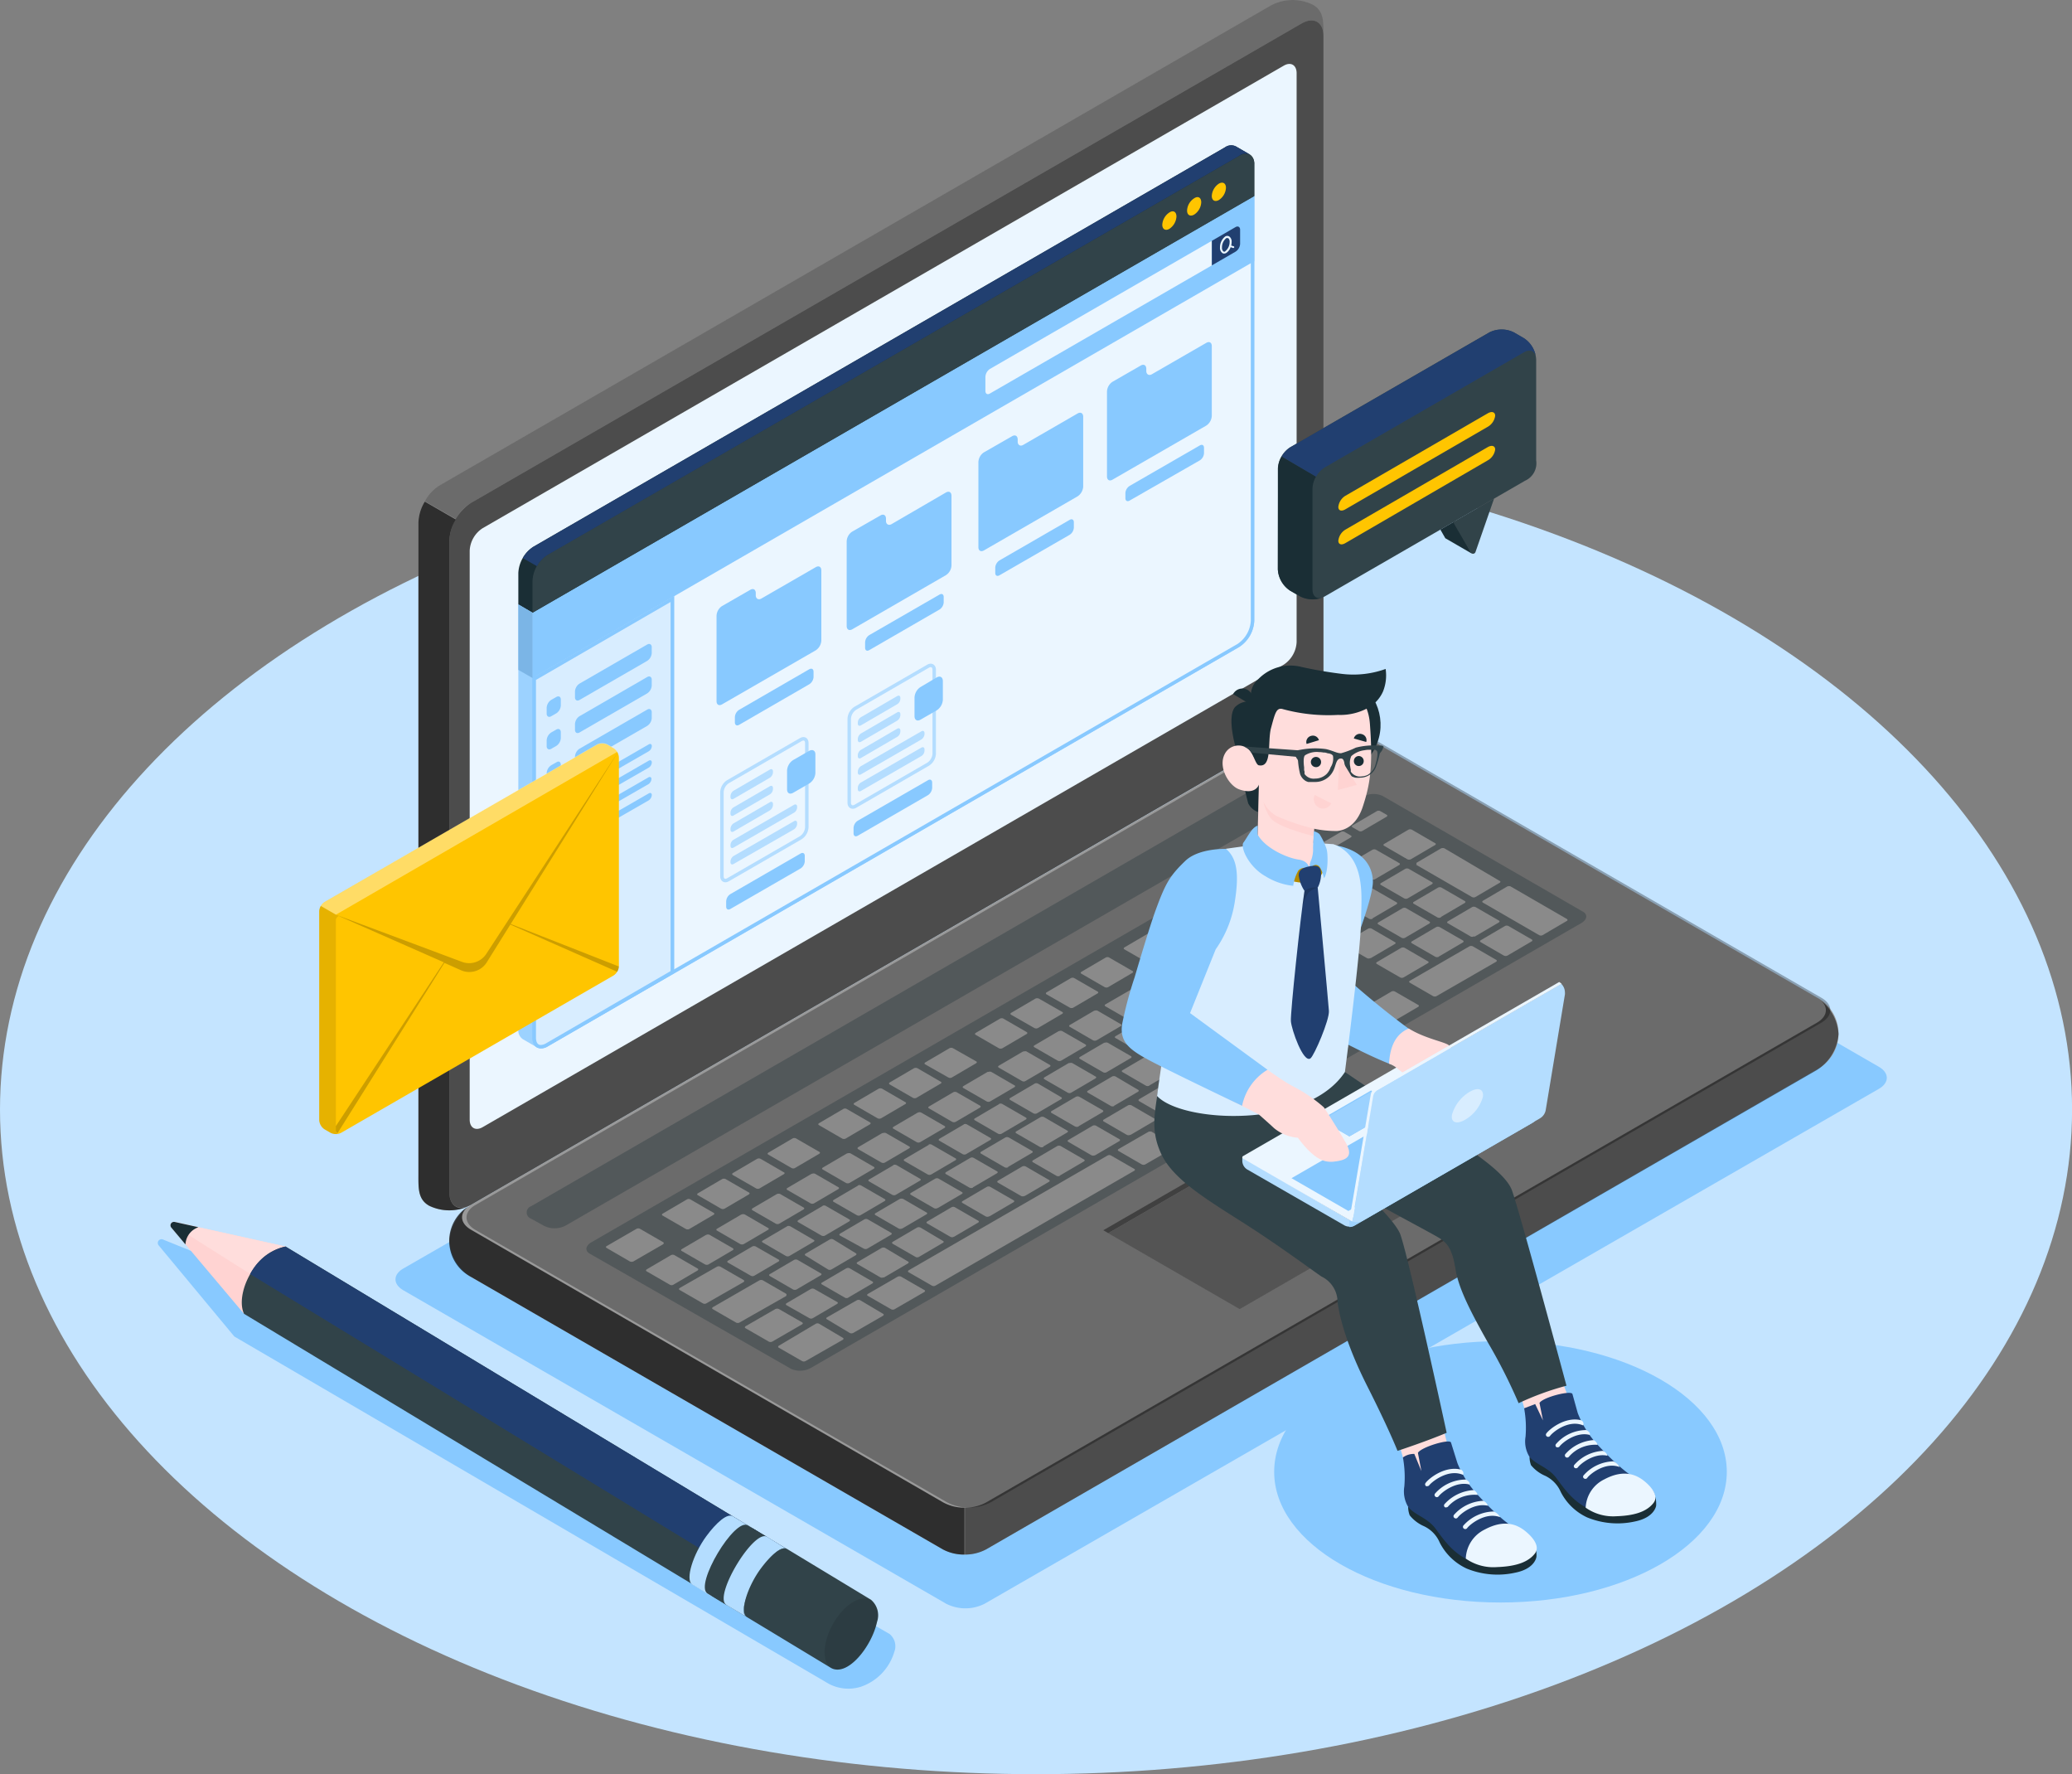 <svg xmlns="http://www.w3.org/2000/svg" viewBox="0 0 292.61 250.5"><rect x="0" y="0" width="292.61" height="250.5" fill="#808080" stroke="none"/><defs><style>.cls-1{isolation:isolate;}.cls-2{fill:#c4e4ff;}.cls-3{fill:#88c9ff;}.cls-4{fill:#999;}.cls-25,.cls-5{opacity:0.5;}.cls-6,.cls-9{opacity:0.3;}.cls-7{opacity:0.7;}.cls-19,.cls-8{fill:#ebf6ff;}.cls-15,.cls-9{fill:#1a2e35;}.cls-10{opacity:0.1;}.cls-11,.cls-21{opacity:0.4;}.cls-12{opacity:0.45;}.cls-13{fill:#9cd2ff;}.cls-14{fill:#213f70;}.cls-16{fill:#314349;}.cls-17{fill:#ffc500;}.cls-18{fill:#d8edff;}.cls-19{stroke:#b4ddff;stroke-miterlimit:10;stroke-width:0.49px;}.cls-20{fill:#b4ddff;}.cls-21{fill:#fff;}.cls-22{opacity:0.2;}.cls-23{fill:#ffd3d2;}.cls-24{fill:#ffdddc;}.cls-25{mix-blend-mode:multiply;}.cls-26{opacity:0.15;}</style></defs><title>Asset 8</title><g class="cls-1"><g id="Layer_2" data-name="Layer 2"><g id="Layer_1-2" data-name="Layer 1"><ellipse id="Floor" class="cls-2" cx="146.31" cy="156.66" rx="146.31" ry="93.84"/><path id="Shadow" class="cls-3" d="M57,182.2l76.63,44.24a6,6,0,0,0,5.41,0l126.29-72.7c1.5-.86,1.5-2.26,0-3.12l-76.63-44.24a6,6,0,0,0-5.4,0L57,179.08C55.47,179.94,55.47,181.33,57,182.2Z"/><ellipse id="Shadow-2" data-name="Shadow" class="cls-3" cx="211.9" cy="207.81" rx="31.96" ry="18.45"/><g id="Laptop"><path id="_Path_" data-name="&lt;Path&gt;" class="cls-4" d="M63.46,175.21a6.57,6.57,0,0,0,3.06,5.08l66.62,38.47a6.74,6.74,0,0,0,6.12,0L256.58,151a5.75,5.75,0,0,0,0-10.16L190,102.39a6.8,6.8,0,0,0-6.12,0L66.52,170.13A6.55,6.55,0,0,0,63.46,175.21Z"/><path id="_Path_2" data-name="&lt;Path&gt;" class="cls-5" d="M259.64,146a6.57,6.57,0,0,1-3.06,5.08L139.26,218.76a6.2,6.2,0,0,1-3,.73v-6.62a6.2,6.2,0,0,0,3-.74L256.58,144.4c1.48-.85,1.67-2.17.56-3.14A6.54,6.54,0,0,1,259.64,146Z"/><path id="_Path_3" data-name="&lt;Path&gt;" class="cls-6" d="M67.15,173.66l66.62,38.47a6.74,6.74,0,0,0,6.12,0L257.21,144.4c1.69-1,1.69-2.56,0-3.53l-66.63-38.48a6.8,6.8,0,0,0-6.12,0L67.15,170.13C65.46,171.1,65.46,172.68,67.15,173.66Z"/><path id="_Path_4" data-name="&lt;Path&gt;" class="cls-7" d="M136.21,212.87v6.62a6.21,6.21,0,0,1-3.06-.73L66.52,180.29a5.74,5.74,0,0,1-.31-10c-1.37,1-1.27,2.43.31,3.34l66.63,38.47A6.21,6.21,0,0,0,136.21,212.87Z"/><path id="_Path_5" data-name="&lt;Path&gt;" class="cls-4" d="M60.59,170.24c-1.58-.92-1.5-2.47-1.5-4.42v-92a6.76,6.76,0,0,1,3.06-5.3L179.47.77A6.53,6.53,0,0,1,185.4.66c1.58.91,1.5,2.46,1.5,4.41v92a6.76,6.76,0,0,1-3.06,5.3L66.52,170.13A6.59,6.59,0,0,1,60.59,170.24Z"/><path id="_Path_6" data-name="&lt;Path&gt;" class="cls-6" d="M186.9,5.07c0-1.95-1.37-2.74-3.06-1.77L66.52,71a6.1,6.1,0,0,0-2.16,2.28L60,70.78h0a6.18,6.18,0,0,1,2.16-2.28L179.47.77A6.53,6.53,0,0,1,185.4.66C187,1.57,186.9,3.12,186.9,5.07Z"/><path id="_Path_7" data-name="&lt;Path&gt;" class="cls-5" d="M63.46,76.34v92c0,1.95,1.37,2.74,3.06,1.77l117.32-67.74a6.76,6.76,0,0,0,3.06-5.3v-92c0-1.95-1.37-2.74-3.06-1.77L66.52,71A6.74,6.74,0,0,0,63.46,76.34Z"/><path id="_Path_8" data-name="&lt;Path&gt;" class="cls-7" d="M66.16,170.31a6.56,6.56,0,0,1-5.57-.08c-1.58-.91-1.5-2.46-1.5-4.41v-92a6.13,6.13,0,0,1,.9-3l4.37,2.52h0a6.3,6.3,0,0,0-.9,3v92C63.46,170.17,64.64,171,66.16,170.31Z"/><path id="_Path_9" data-name="&lt;Path&gt;" class="cls-8" d="M68.17,74.57,181.28,9.28c1-.59,1.83-.11,1.83,1.06V90.67a4.06,4.06,0,0,1-1.83,3.18L68.17,159.14c-1,.58-1.84.11-1.84-1.06V77.75A4,4,0,0,1,68.17,74.57Z"/><path id="_Path_10" data-name="&lt;Path&gt;" class="cls-9" d="M75,170.31l108.89-62.87a3.37,3.37,0,0,1,3.06,0l1.82,1a.94.94,0,0,1,0,1.77L79.85,173.06a3.37,3.37,0,0,1-3.06,0l-1.8-1A.93.93,0,0,1,75,170.31Z"/><g id="_Group_" data-name="&lt;Group&gt;"><path id="_Path_11" data-name="&lt;Path&gt;" class="cls-9" d="M83.53,175.39l108.89-62.88a3.17,3.17,0,0,1,2.8-.15l28.34,16.37c.7.4.58,1.12-.26,1.61L114.53,193.13a3.16,3.16,0,0,1-2.8.15L83.27,177C82.57,176.59,82.69,175.87,83.53,175.39Z"/><path id="_Compound_Path_" data-name="&lt;Compound Path&gt;" class="cls-4" d="M177.89,138.92l3.41-2c.14-.08.16-.21,0-.28l-3.26-1.89a.59.59,0,0,0-.5,0l-3.41,2c-.14.08-.16.21,0,.28l3.26,1.89A.59.59,0,0,0,177.89,138.92Zm-5-6.81-3.41,2c-.14.08-.16.21,0,.28l3.26,1.89a.59.59,0,0,0,.5,0l3.41-2c.14-.08.16-.21,0-.28l-3.26-1.89A.59.59,0,0,0,172.91,132.11Zm-11,6.36-5.76,3.33c-.15.08-.16.21,0,.29l3.26,1.88a.53.53,0,0,0,.49,0l5.77-3.33c.15-.08.16-.21,0-.28l-3.26-1.89A.59.59,0,0,0,161.89,138.47Zm6-3.48-3.41,2c-.15.08-.16.21,0,.28l3.26,1.88a.55.55,0,0,0,.5,0l3.4-2c.15-.08.16-.21,0-.29L168.42,135A.53.53,0,0,0,167.93,135Zm-13.38,7.72-3.41,2c-.14.08-.16.21,0,.28l3.26,1.89a.59.59,0,0,0,.5,0l3.41-2c.14-.08.16-.21,0-.28l-3.26-1.89A.59.59,0,0,0,154.55,142.71Zm-5,2.88-3.41,2c-.15.08-.16.21,0,.28l3.26,1.88a.55.55,0,0,0,.5,0l3.41-2c.14-.08.15-.21,0-.29l-3.27-1.88A.53.53,0,0,0,149.57,145.59Zm12.78,7.68,3.41-2c.15-.08.16-.21,0-.28l-3.26-1.89a.56.56,0,0,0-.49,0l-3.41,2c-.15.08-.16.21,0,.28l3.26,1.89A.56.56,0,0,0,162.35,153.27Zm-5,2.88,3.41-2c.14-.08.16-.21,0-.29L157.55,152a.55.55,0,0,0-.5,0l-3.41,2c-.14.08-.16.21,0,.28l3.27,1.89A.56.56,0,0,0,157.37,156.15Zm-5,2.88,3.41-2c.14-.09.15-.21,0-.29l-3.27-1.88a.53.53,0,0,0-.49,0l-3.41,2c-.15.09-.16.21,0,.29l3.26,1.88A.55.55,0,0,0,152.39,159Zm-5,2.87,3.41-2c.15-.08.16-.21,0-.28l-3.26-1.89a.56.56,0,0,0-.49,0l-3.41,2c-.15.08-.16.21,0,.29l3.26,1.88A.53.53,0,0,0,147.4,161.9Zm25.51-20.1,3.4-2c.15-.08.16-.21,0-.29l-3.26-1.88a.53.53,0,0,0-.49,0l-3.41,2c-.15.08-.16.21,0,.28l3.26,1.89A.59.59,0,0,0,172.91,141.8Zm-5.57,8.59,7.6-4.39c.15-.08.16-.21,0-.28l-7.92-4.58a.59.59,0,0,0-.5,0l-3.93,2.27c-.14.09-.16.21,0,.29l4.2,2.42c.12.07.11.2,0,.28l-3.15,1.82c-.15.09-.16.21,0,.29l3.26,1.88A.52.52,0,0,0,167.34,150.39Zm-22.75-1.93-3.41,2c-.15.09-.16.21,0,.29l3.26,1.88a.5.5,0,0,0,.49,0l3.41-2c.15-.09.16-.22,0-.29l-3.26-1.88A.53.53,0,0,0,144.59,148.46Zm-5,2.88-3.41,2c-.14.08-.16.21,0,.29l3.27,1.88a.53.53,0,0,0,.49,0l3.41-2c.14-.08.16-.21,0-.28l-3.26-1.89A.59.59,0,0,0,139.6,151.34ZM112,182.06a.56.56,0,0,0,.49,0l3.41-2c.15-.08.16-.21,0-.28l-3.26-1.89a.59.59,0,0,0-.5,0l-3.41,2c-.14.08-.15.21,0,.28Zm-12.29-7.7-3.41,2c-.15.08-.16.21,0,.28l3.26,1.88a.55.55,0,0,0,.5,0l3.41-2c.14-.08.15-.21,0-.29l-3.26-1.88A.53.53,0,0,0,99.74,174.36Zm6.32,5.76a.53.53,0,0,0,.49,0l3.41-2c.15-.08.16-.21,0-.29L106.73,176a.55.55,0,0,0-.5,0l-3.41,2c-.14.08-.15.21,0,.28Zm13.74,3.1,3.41-2c.15-.09.16-.21,0-.29L120,179.08a.53.53,0,0,0-.49,0l-3.41,2c-.15.08-.16.21,0,.28l3.26,1.88A.53.53,0,0,0,119.8,183.22Zm-5.47,2.89a.5.5,0,0,0,.49,0l3.41-2c.15-.09.16-.22,0-.29L115,182a.55.55,0,0,0-.5,0l-3.41,2c-.14.09-.15.21,0,.29Zm-9.61-14.63-3.41,2c-.14.08-.16.21,0,.28l3.26,1.89a.59.59,0,0,0,.5,0l3.41-2c.14-.08.16-.21,0-.28l-3.26-1.89A.59.59,0,0,0,104.72,171.48Zm24.92-14.39-3.41,2c-.15.09-.16.21,0,.29l3.26,1.88a.53.53,0,0,0,.49,0l3.41-2c.15-.09.16-.21,0-.29l-3.26-1.88A.53.53,0,0,0,129.64,157.09ZM109.7,168.6l-3.41,2c-.14.08-.15.21,0,.29l3.27,1.88a.53.53,0,0,0,.49,0l3.41-2c.15-.09.16-.22,0-.29l-3.26-1.88A.55.55,0,0,0,109.7,168.6Zm24.92-14.38-3.41,2c-.15.08-.16.21,0,.28l3.26,1.89a.59.59,0,0,0,.5,0l3.41-2c.14-.08.15-.21,0-.29l-3.27-1.88A.53.53,0,0,0,134.62,154.22Zm-10,5.75-3.41,2c-.14.08-.15.21,0,.29l3.27,1.88a.53.53,0,0,0,.49,0l3.41-2c.15-.08.16-.21,0-.28L125.15,160A.59.59,0,0,0,124.65,160Zm-5,2.88-3.41,2c-.14.08-.16.21,0,.28l3.26,1.89a.59.59,0,0,0,.5,0l3.41-2c.14-.08.16-.21,0-.28l-3.26-1.89A.59.59,0,0,0,119.67,162.85Zm-5,2.88-3.41,2c-.15.09-.16.22,0,.29l3.26,1.88a.53.53,0,0,0,.49,0l3.41-2c.15-.09.16-.21,0-.29l-3.26-1.88A.5.5,0,0,0,114.69,165.73Zm22.75,1.93,3.41-2c.14-.09.16-.21,0-.29l-3.27-1.88a.51.51,0,0,0-.49,0l-3.41,2c-.14.09-.16.22,0,.29l3.26,1.88A.55.55,0,0,0,137.44,167.66Zm46.49-41.91-3.41,2c-.15.08-.16.21,0,.29l3.26,1.88a.56.56,0,0,0,.49,0l3.41-2c.15-.08.16-.21,0-.28l-3.26-1.89A.56.56,0,0,0,183.93,125.75Zm-6,3.48-3.41,2c-.14.09-.15.21,0,.29l3.27,1.88a.5.5,0,0,0,.49,0l3.41-2c.15-.09.16-.22,0-.29l-3.26-1.88A.55.55,0,0,0,177.89,129.23Zm11-6.36-3.41,2c-.15.09-.16.21,0,.29l3.26,1.88a.52.52,0,0,0,.5,0l3.41-2c.14-.09.15-.22,0-.29l-3.27-1.88A.53.53,0,0,0,188.91,122.87Zm-27.54,25.59,3.4-2c.15-.08.16-.21,0-.28l-3.26-1.89a.56.56,0,0,0-.49,0l-3.41,2c-.15.08-.16.21,0,.28l3.26,1.89A.59.59,0,0,0,161.37,148.46Zm33-28.48a.55.55,0,0,0-.5,0l-3.41,2c-.14.08-.16.21,0,.28l3.26,1.88a.55.55,0,0,0,.5,0l3.41-2c.14-.08.16-.21,0-.29Zm-52,44.8,3.41-2c.15-.08.16-.21,0-.29l-3.26-1.88a.55.55,0,0,0-.5,0l-3.41,2c-.14.08-.15.21,0,.28l3.27,1.89A.56.56,0,0,0,142.42,164.78Zm61.11-35.28,3.41-2c.14-.08.16-.21,0-.29l-3.26-1.88a.55.55,0,0,0-.5,0l-3.41,2c-.14.08-.16.21,0,.28l3.26,1.88A.55.55,0,0,0,203.53,129.5Zm-9.64.18,3.41-2c.14-.09.15-.22,0-.29l-3.27-1.88a.53.53,0,0,0-.49,0l-3.41,2c-.15.09-.16.21,0,.29l3.26,1.88A.52.52,0,0,0,193.89,129.68Zm5.16-7a.55.55,0,0,0-.5,0l-3.41,2c-.14.08-.16.21,0,.28l3.26,1.88a.55.55,0,0,0,.5,0l3.41-2c.14-.08.16-.21,0-.29Zm1-.61,7.92,4.58a.56.56,0,0,0,.49,0l3.41-2c.15-.08.16-.21,0-.28L204,119.79a.59.59,0,0,0-.5,0l-3.4,2C200,121.86,200,122,200.1,122.06Zm-11.51,6.38-3.41,2c-.15.08-.16.21,0,.29l3.26,1.88a.53.53,0,0,0,.49,0l3.41-2c.15-.08.16-.21,0-.28l-3.26-1.89A.56.56,0,0,0,188.59,128.44Zm-37.51,21.65-3.41,2c-.14.09-.16.21,0,.29l3.26,1.88a.52.52,0,0,0,.5,0l3.41-2c.14-.09.16-.22,0-.29l-3.26-1.88A.55.55,0,0,0,151.08,150.09Zm47-17.7a.55.55,0,0,0,.5,0l3.41-2c.14-.09.15-.22,0-.29l-3.27-1.88a.53.53,0,0,0-.49,0l-3.41,2c-.15.09-.16.21,0,.29Zm-42,14.83-3.41,2c-.14.08-.15.21,0,.28l3.26,1.88a.53.53,0,0,0,.49,0l3.41-2c.15-.08.16-.21,0-.29l-3.26-1.88A.55.55,0,0,0,156.06,147.22Zm-39,32a.52.52,0,0,0,.5,0l3.41-2c.14-.09.15-.22,0-.29L117.68,175a.53.53,0,0,0-.49,0l-3.41,2c-.15.09-.16.21,0,.29Zm-5.79-6.07-3.41,2c-.15.08-.16.21,0,.28l3.26,1.89a.56.56,0,0,0,.49,0l3.41-2c.15-.08.16-.21,0-.28l-3.26-1.89A.56.56,0,0,0,111.22,173.11Zm11.27,3.18,3.41-2c.14-.08.16-.21,0-.29l-3.26-1.88a.55.55,0,0,0-.5,0l-3.41,2c-.14.09-.16.22,0,.29L122,176.3A.55.55,0,0,0,122.49,176.29Zm5-2.88,3.41-2c.15-.08.16-.21,0-.28l-3.26-1.89a.59.59,0,0,0-.5,0l-3.41,2c-.14.08-.15.21,0,.28l3.27,1.89A.56.56,0,0,0,127.47,173.41Zm5-2.88,3.41-2c.15-.08.16-.21,0-.28l-3.26-1.88a.53.53,0,0,0-.49,0l-3.41,2c-.15.08-.16.21,0,.29l3.26,1.88A.53.53,0,0,0,132.45,170.53Zm-16.25-.3-3.41,2c-.15.09-.16.21,0,.29l3.26,1.88a.55.55,0,0,0,.5,0l3.41-2c.14-.09.15-.22,0-.29l-3.27-1.88A.53.53,0,0,0,116.2,170.23Zm5-2.87-3.41,2c-.14.09-.16.22,0,.29l3.27,1.88a.53.53,0,0,0,.49,0l3.41-2c.14-.09.16-.21,0-.29l-3.26-1.88A.52.52,0,0,0,121.18,167.36Zm19.93-11.51-3.4,2c-.15.08-.16.21,0,.28l3.26,1.89a.56.56,0,0,0,.49,0l3.41-2c.15-.08.16-.21,0-.29l-3.26-1.88A.55.55,0,0,0,141.11,155.85Zm-5,2.88-3.41,2c-.14.09-.16.22,0,.29l3.26,1.88a.55.55,0,0,0,.5,0l3.41-2c.14-.09.16-.21,0-.29l-3.26-1.88A.52.52,0,0,0,136.13,158.73Zm10-5.76-3.41,2c-.15.08-.16.21,0,.29l3.26,1.88a.55.55,0,0,0,.5,0l3.41-2c.14-.08.15-.21,0-.28L146.59,153A.56.56,0,0,0,146.1,153Zm-19.93,11.51-3.41,2c-.15.08-.16.21,0,.28l3.26,1.89a.56.56,0,0,0,.49,0l3.41-2c.15-.08.16-.21,0-.28l-3.26-1.89A.56.56,0,0,0,126.17,164.48Zm5-2.88-3.41,2c-.15.08-.16.21,0,.29l3.26,1.88a.55.55,0,0,0,.5,0l3.41-2c.14-.08.15-.21,0-.28l-3.27-1.88A.53.53,0,0,0,131.15,161.6Zm-6.36,18.74,3.41-2c.14-.08.16-.21,0-.28L125,176.2a.56.56,0,0,0-.49,0l-3.41,2c-.14.08-.16.21,0,.28l3.26,1.89A.59.59,0,0,0,124.79,180.34ZM98.51,179.1l-3.26-1.88a.55.55,0,0,0-.5,0l-3.41,2c-.14.09-.15.21,0,.29l3.26,1.88a.5.5,0,0,0,.49,0l3.41-2C98.63,179.3,98.64,179.17,98.51,179.1Zm6.5,1.63-3.27-1.88a.53.53,0,0,0-.49,0l-5.25,3c-.14.09-.15.21,0,.29l3.26,1.88a.5.5,0,0,0,.49,0l5.25-3C105.12,180.93,105.14,180.8,105,180.73Zm-11.37-5.35-3.26-1.88a.53.53,0,0,0-.49,0l-4.2,2.43c-.15.08-.16.21,0,.28l3.26,1.89a.59.59,0,0,0,.5,0l4.19-2.42C93.76,175.58,93.77,175.45,93.64,175.38Zm3.22-1.86a.53.53,0,0,0,.49,0l3.41-2c.15-.09.16-.21,0-.29l-3.26-1.88a.5.5,0,0,0-.49,0l-3.41,2c-.15.09-.16.22,0,.29ZM111,182.66l-3.26-1.88a.55.55,0,0,0-.5,0l-6.56,3.78c-.14.09-.15.21,0,.29l3.26,1.88a.53.53,0,0,0,.49,0L111,183C111.09,182.87,111.11,182.74,111,182.66Zm2.3,4.06L110,184.83a.59.59,0,0,0-.5,0l-4.2,2.42c-.14.09-.15.22,0,.29l3.27,1.88a.53.53,0,0,0,.49,0l4.2-2.43C113.39,186.92,113.41,186.79,113.28,186.72Zm20.63-34.59a.53.53,0,0,0,.49,0l3.41-2c.15-.09.16-.21,0-.29L134.58,148a.53.53,0,0,0-.49,0l-3.41,2c-.15.09-.16.22,0,.29Zm-10,5.76a.59.59,0,0,0,.5,0l3.41-2c.14-.08.16-.21,0-.28l-3.26-1.89a.59.59,0,0,0-.5,0l-3.41,2c-.14.08-.16.21,0,.28Zm-22.1,12.76a.59.59,0,0,0,.5,0l3.41-2c.14-.08.16-.21,0-.29l-3.26-1.88a.55.55,0,0,0-.5,0l-3.41,2c-.14.08-.16.21,0,.28ZM128.93,155a.53.53,0,0,0,.49,0l3.41-2c.15-.08.16-.21,0-.28l-3.26-1.89a.59.59,0,0,0-.5,0l-3.41,2c-.14.08-.15.21,0,.29Zm-10,5.75a.55.55,0,0,0,.5,0l3.41-2c.14-.09.15-.21,0-.29l-3.26-1.88a.5.5,0,0,0-.49,0l-3.41,2c-.15.09-.16.22,0,.29Zm-3.24,26.16a.51.51,0,0,0-.49,0L110,190c-.14.09-.15.22,0,.29l3.27,1.88a.53.53,0,0,0,.49,0l5.25-3c.14-.09.15-.21,0-.29Zm-3.91-22a.53.53,0,0,0,.49,0l3.41-2c.15-.09.16-.21,0-.29l-3.26-1.88a.53.53,0,0,0-.49,0l-3.41,2c-.15.09-.16.21,0,.29Zm-5,2.88a.53.53,0,0,0,.49,0l3.41-2c.15-.08.16-.21,0-.28l-3.26-1.89a.59.59,0,0,0-.5,0l-3.41,2c-.14.08-.15.21,0,.29ZM208,133.62a.53.53,0,0,0-.49,0l-8.39,4.85c-.15.08-.16.21,0,.29l3.26,1.88a.53.53,0,0,0,.49,0l8.4-4.84c.14-.09.15-.21,0-.29ZM197,140a.55.55,0,0,0-.5,0l-3.41,2c-.14.09-.15.21,0,.29l3.27,1.88a.53.53,0,0,0,.49,0l3.41-2c.15-.09.16-.21,0-.29Zm-67.26,37.48,3.41-2c.15-.08.16-.21,0-.28L130,173.33a.55.55,0,0,0-.5,0l-3.41,2c-.14.08-.15.21,0,.29l3.27,1.88A.53.53,0,0,0,129.77,177.46Zm57.29-31.73a.56.56,0,0,0-.49,0l-3.41,2c-.15.08-.16.21,0,.28l3.26,1.89a.56.56,0,0,0,.49,0l3.41-2c.15-.08.16-.21,0-.28Zm26-15a.55.55,0,0,0-.5,0l-3.41,2c-.14.08-.16.21,0,.28l3.26,1.89a.59.59,0,0,0,.5,0l3.41-2c.14-.08.16-.21,0-.29Zm8.24-1-7.92-4.58a.59.59,0,0,0-.5,0l-3.41,2c-.14.08-.15.21,0,.28l7.92,4.58a.53.53,0,0,0,.49,0l3.41-2C221.39,130,221.4,129.82,221.27,129.75Zm-52.83,26.73a.56.56,0,0,0-.49,0l-4.2,2.42c-.15.09-.16.21,0,.29l3.26,1.88a.52.52,0,0,0,.5,0l4.19-2.42c.15-.08.16-.21,0-.28ZM181,149.21a.59.59,0,0,0-.5,0l-5.24,3c-.15.08-.16.21,0,.29l3.26,1.88a.55.55,0,0,0,.5,0l5.24-3c.15-.08.16-.21,0-.28ZM156.9,163.15a.53.53,0,0,0-.49,0l-28.07,16.2c-.14.09-.16.22,0,.29l3.27,1.88a.53.53,0,0,0,.49,0l28.06-16.21c.15-.08.16-.21,0-.28Zm-29.64,17.11a.53.53,0,0,0-.49,0l-4.2,2.43c-.14.08-.16.21,0,.28l3.27,1.88a.53.53,0,0,0,.49,0l4.2-2.43c.14-.08.15-.21,0-.28Zm35.41-20.45a.56.56,0,0,0-.49,0l-4.2,2.42c-.15.09-.16.22,0,.29l3.26,1.88a.55.55,0,0,0,.5,0L165.9,162c.15-.08.16-.21,0-.28Zm-41.18,23.78a.53.53,0,0,0-.49,0L116.8,186c-.14.08-.16.21,0,.28L120,188.2a.56.56,0,0,0,.49,0l4.2-2.42c.14-.09.15-.22,0-.29Zm52.72-30.44a.53.53,0,0,0-.49,0l-4.2,2.42c-.15.08-.16.21,0,.29l3.26,1.88a.55.55,0,0,0,.5,0l4.19-2.42c.15-.08.16-.21,0-.29ZM192,142.85a.56.56,0,0,0-.49,0l-3.41,2c-.15.08-.16.21,0,.29l3.26,1.88a.55.55,0,0,0,.5,0l3.41-2c.14-.08.15-.21,0-.28Zm11.17-7.78,3.41-2c.14-.09.15-.21,0-.29l-3.27-1.88a.53.53,0,0,0-.49,0l-3.41,2c-.15.09-.16.21,0,.29l3.26,1.88A.55.55,0,0,0,203.21,135.07Zm-20.34,1,3.41-2c.15-.09.16-.22,0-.29l-3.26-1.88a.55.55,0,0,0-.5,0l-3.41,2c-.14.09-.15.21,0,.29l3.27,1.88A.51.51,0,0,0,182.87,136Zm-13.23,18.41,10-5.76c.15-.08.16-.21,0-.28l-3.26-1.89a.59.59,0,0,0-.5,0l-10,5.76c-.15.08-.16.21,0,.28l3.26,1.88A.55.55,0,0,0,169.64,154.45ZM197.73,138a.53.53,0,0,0,.49,0l3.41-2c.15-.08.16-.21,0-.28l-3.26-1.89a.56.56,0,0,0-.49,0l-3.41,2c-.15.08-.16.21,0,.29Zm-4.17-2.71,3.41-2c.15-.08.16-.21,0-.28l-3.26-1.89a.56.56,0,0,0-.49,0l-3.41,2c-.15.08-.16.21,0,.29l3.26,1.88A.53.53,0,0,0,193.56,135.25Zm-28.91,22.07,3.41-2c.15-.09.16-.22,0-.29l-3.26-1.88a.55.55,0,0,0-.5,0l-3.41,2c-.14.09-.15.21,0,.29l3.26,1.88A.5.5,0,0,0,164.65,157.32Zm22.06-13a.55.55,0,0,0,.5,0l3.41-2c.14-.08.16-.21,0-.28l-3.27-1.89a.56.56,0,0,0-.49,0l-3.41,2c-.14.08-.16.21,0,.29Zm-47,27.39,3.41-2c.14-.08.15-.21,0-.29l-3.27-1.88a.53.53,0,0,0-.49,0l-3.41,2c-.15.08-.16.21,0,.28l3.26,1.89A.59.59,0,0,0,139.74,171.71Zm5-2.88,3.41-2c.14-.08.16-.21,0-.28l-3.26-1.89a.59.59,0,0,0-.5,0l-3.41,2c-.14.08-.16.21,0,.29l3.27,1.88A.53.53,0,0,0,144.72,168.83Zm-10,5.76,3.41-2c.15-.09.16-.21,0-.29l-3.26-1.88a.5.5,0,0,0-.49,0l-3.41,2c-.15.09-.16.22,0,.29l3.26,1.88A.53.53,0,0,0,134.75,174.59Zm19.94-11.51,3.41-2c.14-.08.15-.21,0-.29l-3.27-1.88a.53.53,0,0,0-.49,0l-3.41,2c-.15.08-.16.21,0,.28l3.26,1.89A.59.59,0,0,0,154.69,163.08Zm-5,2.87,3.41-2c.15-.09.16-.21,0-.29l-3.26-1.88a.55.55,0,0,0-.5,0l-3.4,2c-.15.09-.16.21,0,.29l3.26,1.88A.5.5,0,0,0,149.7,166Zm10-5.75,3.41-2c.14-.08.16-.21,0-.28l-3.26-1.89a.59.59,0,0,0-.5,0l-3.41,2c-.14.08-.16.21,0,.28l3.26,1.89A.59.59,0,0,0,159.67,160.2Zm27.19-40a.59.59,0,0,0,.5,0l3.41-2c.14-.08.16-.21,0-.28l-.87-.5a.55.55,0,0,0-.5,0l-3.41,2c-.14.08-.15.21,0,.29Zm-24.77,15.68a.55.55,0,0,0,.5,0l3.41-2c.14-.08.16-.21,0-.28l-3.26-1.88a.55.55,0,0,0-.5,0l-3.41,2c-.14.08-.16.21,0,.29Zm10-5.75a.59.59,0,0,0,.5,0l3.41-2c.14-.08.15-.21,0-.29L172.73,126a.53.53,0,0,0-.49,0l-3.41,2c-.15.08-.16.21,0,.28ZM156,139.37a.55.55,0,0,0,.5,0l3.4-2c.15-.09.16-.21,0-.29l-3.26-1.88a.5.5,0,0,0-.49,0l-3.41,2c-.15.09-.16.22,0,.29ZM167.08,133a.53.53,0,0,0,.49,0l3.41-2c.15-.09.16-.21,0-.29l-3.26-1.88a.52.52,0,0,0-.5,0l-3.4,2c-.15.09-.16.22,0,.29Zm-21,12.15a.59.59,0,0,0,.5,0l3.41-2c.14-.08.16-.21,0-.28L146.72,141a.59.59,0,0,0-.5,0l-3.41,2c-.14.08-.16.21,0,.28Zm5-2.88a.53.53,0,0,0,.49,0l3.41-2c.15-.08.16-.21,0-.28l-3.26-1.88a.55.55,0,0,0-.5,0l-3.41,2c-.14.08-.15.21,0,.29Zm25.87-16.32a.53.53,0,0,0,.49,0l3.41-2c.15-.09.16-.21,0-.29l-.87-.5a.53.53,0,0,0-.49,0l-3.41,2c-.15.08-.16.21,0,.28Zm14.95-8.63a.51.51,0,0,0,.49,0l3.41-2c.15-.09.16-.22,0-.29l-.87-.5a.5.5,0,0,0-.49,0l-3.41,2c-.15.09-.16.22,0,.29Zm6.85,4a.56.56,0,0,0,.49,0l3.41-2c.15-.08.16-.21,0-.28l-3.26-1.89a.59.59,0,0,0-.5,0l-3.4,2c-.15.08-.16.21,0,.28Zm9.49,10.93,3.41-2c.14-.08.16-.21,0-.29l-3.26-1.88a.55.55,0,0,0-.5,0l-3.41,2c-.14.08-.16.21,0,.28l3.26,1.89A.59.59,0,0,0,208.19,132.19Zm-26.31-9.13a.56.56,0,0,0,.49,0l3.41-2c.15-.08.16-.21,0-.29l-.86-.5a.59.59,0,0,0-.5,0l-3.41,2c-.14.08-.16.21,0,.28ZM141.06,148a.55.55,0,0,0,.5,0l3.41-2c.14-.09.15-.21,0-.29l-3.26-1.88a.5.5,0,0,0-.49,0l-3.41,2c-.15.09-.16.22,0,.29Z"/><path id="_Compound_Path_2" data-name="&lt;Compound Path&gt;" class="cls-10" d="M177.89,138.92l3.41-2c.14-.08.16-.21,0-.28l-3.26-1.89a.59.59,0,0,0-.5,0l-3.41,2c-.14.08-.16.21,0,.28l3.26,1.89A.59.59,0,0,0,177.89,138.92Zm-5-6.81-3.41,2c-.14.08-.16.21,0,.28l3.26,1.89a.59.59,0,0,0,.5,0l3.41-2c.14-.08.16-.21,0-.28l-3.26-1.89A.59.59,0,0,0,172.91,132.11Zm-11,6.36-5.76,3.33c-.15.08-.16.21,0,.29l3.26,1.88a.53.53,0,0,0,.49,0l5.77-3.33c.15-.08.16-.21,0-.28l-3.26-1.89A.59.59,0,0,0,161.89,138.47Zm6-3.48-3.41,2c-.15.08-.16.21,0,.28l3.26,1.88a.55.55,0,0,0,.5,0l3.4-2c.15-.08.16-.21,0-.29L168.42,135A.53.53,0,0,0,167.93,135Zm-13.38,7.72-3.41,2c-.14.08-.16.21,0,.28l3.26,1.89a.59.59,0,0,0,.5,0l3.41-2c.14-.08.16-.21,0-.28l-3.26-1.89A.59.59,0,0,0,154.55,142.71Zm-5,2.88-3.41,2c-.15.08-.16.21,0,.28l3.26,1.88a.55.55,0,0,0,.5,0l3.41-2c.14-.08.15-.21,0-.29l-3.27-1.88A.53.53,0,0,0,149.57,145.59Zm12.78,7.68,3.41-2c.15-.08.16-.21,0-.28l-3.26-1.89a.56.56,0,0,0-.49,0l-3.41,2c-.15.08-.16.21,0,.28l3.26,1.89A.56.56,0,0,0,162.35,153.27Zm-5,2.88,3.41-2c.14-.08.16-.21,0-.29L157.55,152a.55.55,0,0,0-.5,0l-3.41,2c-.14.08-.16.21,0,.28l3.27,1.89A.56.56,0,0,0,157.37,156.15Zm-5,2.88,3.41-2c.14-.09.15-.21,0-.29l-3.27-1.88a.53.53,0,0,0-.49,0l-3.41,2c-.15.09-.16.21,0,.29l3.26,1.88A.55.55,0,0,0,152.39,159Zm-5,2.87,3.41-2c.15-.08.16-.21,0-.28l-3.26-1.89a.56.56,0,0,0-.49,0l-3.41,2c-.15.08-.16.21,0,.29l3.26,1.88A.53.53,0,0,0,147.4,161.9Zm25.51-20.1,3.4-2c.15-.08.16-.21,0-.29l-3.26-1.88a.53.53,0,0,0-.49,0l-3.41,2c-.15.08-.16.21,0,.28l3.26,1.89A.59.59,0,0,0,172.91,141.8Zm-5.57,8.59,7.6-4.39c.15-.08.16-.21,0-.28l-7.92-4.58a.59.59,0,0,0-.5,0l-3.93,2.27c-.14.09-.16.21,0,.29l4.2,2.42c.12.07.11.2,0,.28l-3.15,1.82c-.15.09-.16.21,0,.29l3.26,1.88A.52.52,0,0,0,167.34,150.39Zm-22.75-1.93-3.41,2c-.15.09-.16.21,0,.29l3.26,1.88a.5.5,0,0,0,.49,0l3.41-2c.15-.09.16-.22,0-.29l-3.26-1.88A.53.53,0,0,0,144.59,148.46Zm-5,2.88-3.41,2c-.14.08-.16.21,0,.29l3.27,1.88a.53.53,0,0,0,.49,0l3.41-2c.14-.08.16-.21,0-.28l-3.26-1.89A.59.59,0,0,0,139.6,151.34ZM112,182.06a.56.56,0,0,0,.49,0l3.41-2c.15-.08.16-.21,0-.28l-3.26-1.89a.59.59,0,0,0-.5,0l-3.41,2c-.14.08-.15.21,0,.28Zm-12.29-7.7-3.41,2c-.15.08-.16.21,0,.28l3.26,1.88a.55.55,0,0,0,.5,0l3.41-2c.14-.08.15-.21,0-.29l-3.26-1.88A.53.53,0,0,0,99.74,174.36Zm6.32,5.76a.53.53,0,0,0,.49,0l3.41-2c.15-.08.16-.21,0-.29L106.73,176a.55.55,0,0,0-.5,0l-3.41,2c-.14.08-.15.21,0,.28Zm13.74,3.1,3.41-2c.15-.09.16-.21,0-.29L120,179.08a.53.53,0,0,0-.49,0l-3.41,2c-.15.08-.16.21,0,.28l3.26,1.88A.53.53,0,0,0,119.8,183.22Zm-5.47,2.89a.5.5,0,0,0,.49,0l3.41-2c.15-.09.16-.22,0-.29L115,182a.55.55,0,0,0-.5,0l-3.41,2c-.14.09-.15.21,0,.29Zm-9.61-14.63-3.41,2c-.14.08-.16.21,0,.28l3.26,1.89a.59.59,0,0,0,.5,0l3.41-2c.14-.08.16-.21,0-.28l-3.26-1.89A.59.59,0,0,0,104.72,171.48Zm24.92-14.39-3.41,2c-.15.09-.16.21,0,.29l3.26,1.88a.53.53,0,0,0,.49,0l3.41-2c.15-.09.16-.21,0-.29l-3.26-1.88A.53.53,0,0,0,129.64,157.09ZM109.7,168.6l-3.41,2c-.14.08-.15.21,0,.29l3.27,1.88a.53.53,0,0,0,.49,0l3.41-2c.15-.09.16-.22,0-.29l-3.26-1.88A.55.55,0,0,0,109.7,168.6Zm24.92-14.38-3.41,2c-.15.08-.16.21,0,.28l3.26,1.89a.59.59,0,0,0,.5,0l3.41-2c.14-.08.15-.21,0-.29l-3.27-1.88A.53.53,0,0,0,134.62,154.22Zm-10,5.75-3.41,2c-.14.08-.15.21,0,.29l3.27,1.88a.53.53,0,0,0,.49,0l3.41-2c.15-.08.16-.21,0-.28L125.15,160A.59.59,0,0,0,124.65,160Zm-5,2.88-3.41,2c-.14.08-.16.21,0,.28l3.26,1.89a.59.59,0,0,0,.5,0l3.41-2c.14-.08.16-.21,0-.28l-3.26-1.89A.59.59,0,0,0,119.67,162.85Zm-5,2.88-3.41,2c-.15.09-.16.22,0,.29l3.26,1.88a.53.53,0,0,0,.49,0l3.41-2c.15-.09.16-.21,0-.29l-3.26-1.88A.5.5,0,0,0,114.69,165.73Zm22.75,1.93,3.41-2c.14-.09.16-.21,0-.29l-3.27-1.88a.51.51,0,0,0-.49,0l-3.41,2c-.14.09-.16.22,0,.29l3.26,1.88A.55.55,0,0,0,137.44,167.66Zm46.49-41.91-3.41,2c-.15.08-.16.21,0,.29l3.26,1.88a.56.56,0,0,0,.49,0l3.41-2c.15-.08.16-.21,0-.28l-3.26-1.89A.56.56,0,0,0,183.93,125.75Zm-6,3.48-3.41,2c-.14.09-.15.21,0,.29l3.27,1.88a.5.5,0,0,0,.49,0l3.41-2c.15-.09.16-.22,0-.29l-3.26-1.88A.55.55,0,0,0,177.89,129.23Zm11-6.36-3.41,2c-.15.09-.16.21,0,.29l3.26,1.88a.52.52,0,0,0,.5,0l3.41-2c.14-.09.15-.22,0-.29l-3.27-1.88A.53.53,0,0,0,188.91,122.87Zm-27.54,25.59,3.4-2c.15-.08.16-.21,0-.28l-3.26-1.89a.56.56,0,0,0-.49,0l-3.41,2c-.15.08-.16.21,0,.28l3.26,1.89A.59.59,0,0,0,161.37,148.46Zm33-28.48a.55.55,0,0,0-.5,0l-3.41,2c-.14.08-.16.21,0,.28l3.26,1.88a.55.55,0,0,0,.5,0l3.41-2c.14-.08.16-.21,0-.29Zm-52,44.8,3.41-2c.15-.08.16-.21,0-.29l-3.26-1.88a.55.55,0,0,0-.5,0l-3.41,2c-.14.08-.15.21,0,.28l3.27,1.89A.56.56,0,0,0,142.42,164.78Zm61.11-35.28,3.41-2c.14-.08.16-.21,0-.29l-3.26-1.88a.55.55,0,0,0-.5,0l-3.41,2c-.14.08-.16.21,0,.28l3.26,1.88A.55.55,0,0,0,203.53,129.5Zm-9.64.18,3.41-2c.14-.09.15-.22,0-.29l-3.27-1.88a.53.53,0,0,0-.49,0l-3.41,2c-.15.09-.16.21,0,.29l3.26,1.88A.52.52,0,0,0,193.89,129.68Zm5.16-7a.55.55,0,0,0-.5,0l-3.41,2c-.14.08-.16.21,0,.28l3.26,1.88a.55.55,0,0,0,.5,0l3.41-2c.14-.08.16-.21,0-.29Zm1-.61,7.92,4.58a.56.56,0,0,0,.49,0l3.41-2c.15-.08.16-.21,0-.28L204,119.79a.59.59,0,0,0-.5,0l-3.4,2C200,121.86,200,122,200.1,122.06Zm-11.51,6.38-3.41,2c-.15.08-.16.21,0,.29l3.26,1.88a.53.53,0,0,0,.49,0l3.41-2c.15-.08.16-.21,0-.28l-3.26-1.89A.56.56,0,0,0,188.59,128.44Zm-37.51,21.65-3.41,2c-.14.09-.16.21,0,.29l3.26,1.88a.52.52,0,0,0,.5,0l3.41-2c.14-.09.16-.22,0-.29l-3.26-1.88A.55.55,0,0,0,151.08,150.09Zm47-17.7a.55.55,0,0,0,.5,0l3.41-2c.14-.09.15-.22,0-.29l-3.27-1.88a.53.53,0,0,0-.49,0l-3.41,2c-.15.09-.16.21,0,.29Zm-42,14.83-3.41,2c-.14.08-.15.21,0,.28l3.26,1.88a.53.53,0,0,0,.49,0l3.41-2c.15-.08.16-.21,0-.29l-3.26-1.88A.55.55,0,0,0,156.06,147.22Zm-39,32a.52.52,0,0,0,.5,0l3.41-2c.14-.09.15-.22,0-.29L117.68,175a.53.53,0,0,0-.49,0l-3.41,2c-.15.09-.16.21,0,.29Zm-5.79-6.07-3.41,2c-.15.08-.16.21,0,.28l3.26,1.89a.56.56,0,0,0,.49,0l3.41-2c.15-.08.16-.21,0-.28l-3.26-1.89A.56.56,0,0,0,111.22,173.11Zm11.27,3.18,3.41-2c.14-.08.16-.21,0-.29l-3.26-1.88a.55.55,0,0,0-.5,0l-3.41,2c-.14.09-.16.22,0,.29L122,176.3A.55.55,0,0,0,122.49,176.29Zm5-2.88,3.41-2c.15-.08.16-.21,0-.28l-3.26-1.89a.59.59,0,0,0-.5,0l-3.41,2c-.14.08-.15.21,0,.28l3.27,1.89A.56.56,0,0,0,127.47,173.41Zm5-2.88,3.41-2c.15-.08.16-.21,0-.28l-3.26-1.88a.53.53,0,0,0-.49,0l-3.41,2c-.15.08-.16.21,0,.29l3.26,1.88A.53.53,0,0,0,132.45,170.53Zm-16.25-.3-3.41,2c-.15.09-.16.21,0,.29l3.26,1.88a.55.55,0,0,0,.5,0l3.41-2c.14-.09.15-.22,0-.29l-3.27-1.88A.53.53,0,0,0,116.2,170.23Zm5-2.87-3.41,2c-.14.09-.16.22,0,.29l3.27,1.88a.53.53,0,0,0,.49,0l3.41-2c.14-.09.16-.21,0-.29l-3.26-1.88A.52.52,0,0,0,121.18,167.36Zm19.93-11.51-3.4,2c-.15.08-.16.21,0,.28l3.26,1.89a.56.56,0,0,0,.49,0l3.41-2c.15-.08.16-.21,0-.29l-3.26-1.88A.55.55,0,0,0,141.11,155.85Zm-5,2.88-3.41,2c-.14.09-.16.22,0,.29l3.26,1.88a.55.55,0,0,0,.5,0l3.41-2c.14-.09.16-.21,0-.29l-3.26-1.88A.52.52,0,0,0,136.13,158.73Zm10-5.76-3.41,2c-.15.08-.16.21,0,.29l3.26,1.88a.55.55,0,0,0,.5,0l3.41-2c.14-.08.15-.21,0-.28L146.59,153A.56.56,0,0,0,146.1,153Zm-19.93,11.51-3.41,2c-.15.08-.16.21,0,.28l3.26,1.89a.56.56,0,0,0,.49,0l3.41-2c.15-.08.16-.21,0-.28l-3.26-1.89A.56.56,0,0,0,126.17,164.48Zm5-2.88-3.41,2c-.15.08-.16.21,0,.29l3.26,1.88a.55.55,0,0,0,.5,0l3.41-2c.14-.08.15-.21,0-.28l-3.27-1.88A.53.53,0,0,0,131.15,161.6Zm-6.36,18.74,3.41-2c.14-.08.16-.21,0-.28L125,176.2a.56.56,0,0,0-.49,0l-3.41,2c-.14.08-.16.21,0,.28l3.26,1.89A.59.59,0,0,0,124.79,180.34ZM98.51,179.1l-3.26-1.88a.55.55,0,0,0-.5,0l-3.41,2c-.14.09-.15.21,0,.29l3.26,1.88a.5.5,0,0,0,.49,0l3.41-2C98.63,179.3,98.64,179.17,98.51,179.1Zm6.5,1.63-3.27-1.88a.53.53,0,0,0-.49,0l-5.25,3c-.14.09-.15.21,0,.29l3.26,1.88a.5.5,0,0,0,.49,0l5.25-3C105.12,180.93,105.14,180.8,105,180.73Zm-11.37-5.35-3.26-1.88a.53.53,0,0,0-.49,0l-4.2,2.43c-.15.08-.16.21,0,.28l3.26,1.89a.59.59,0,0,0,.5,0l4.19-2.42C93.76,175.58,93.77,175.45,93.64,175.38Zm3.22-1.86a.53.53,0,0,0,.49,0l3.41-2c.15-.09.16-.21,0-.29l-3.26-1.88a.5.5,0,0,0-.49,0l-3.41,2c-.15.09-.16.22,0,.29ZM111,182.66l-3.26-1.88a.55.55,0,0,0-.5,0l-6.56,3.78c-.14.09-.15.21,0,.29l3.26,1.88a.53.53,0,0,0,.49,0L111,183C111.09,182.87,111.11,182.74,111,182.66Zm2.3,4.06L110,184.83a.59.59,0,0,0-.5,0l-4.2,2.42c-.14.09-.15.22,0,.29l3.27,1.88a.53.53,0,0,0,.49,0l4.2-2.43C113.39,186.92,113.41,186.79,113.28,186.72Zm20.63-34.59a.53.53,0,0,0,.49,0l3.41-2c.15-.09.16-.21,0-.29L134.58,148a.53.53,0,0,0-.49,0l-3.41,2c-.15.09-.16.22,0,.29Zm-10,5.76a.59.59,0,0,0,.5,0l3.41-2c.14-.08.16-.21,0-.28l-3.26-1.89a.59.59,0,0,0-.5,0l-3.41,2c-.14.08-.16.21,0,.28Zm-22.1,12.76a.59.59,0,0,0,.5,0l3.41-2c.14-.08.16-.21,0-.29l-3.26-1.88a.55.55,0,0,0-.5,0l-3.41,2c-.14.08-.16.21,0,.28ZM128.93,155a.53.53,0,0,0,.49,0l3.41-2c.15-.08.16-.21,0-.28l-3.26-1.89a.59.59,0,0,0-.5,0l-3.41,2c-.14.08-.15.21,0,.29Zm-10,5.75a.55.55,0,0,0,.5,0l3.41-2c.14-.09.15-.21,0-.29l-3.26-1.88a.5.5,0,0,0-.49,0l-3.41,2c-.15.09-.16.22,0,.29Zm-3.24,26.16a.51.51,0,0,0-.49,0L110,190c-.14.09-.15.22,0,.29l3.27,1.88a.53.53,0,0,0,.49,0l5.25-3c.14-.09.15-.21,0-.29Zm-3.91-22a.53.53,0,0,0,.49,0l3.41-2c.15-.09.16-.21,0-.29l-3.26-1.88a.53.53,0,0,0-.49,0l-3.41,2c-.15.09-.16.21,0,.29Zm-5,2.88a.53.53,0,0,0,.49,0l3.41-2c.15-.08.16-.21,0-.28l-3.26-1.89a.59.59,0,0,0-.5,0l-3.41,2c-.14.08-.15.21,0,.29ZM208,133.62a.53.53,0,0,0-.49,0l-8.39,4.85c-.15.08-.16.21,0,.29l3.26,1.88a.53.53,0,0,0,.49,0l8.4-4.84c.14-.09.15-.21,0-.29ZM197,140a.55.55,0,0,0-.5,0l-3.41,2c-.14.09-.15.21,0,.29l3.27,1.88a.53.53,0,0,0,.49,0l3.41-2c.15-.09.16-.21,0-.29Zm-67.26,37.48,3.41-2c.15-.08.16-.21,0-.28L130,173.33a.55.55,0,0,0-.5,0l-3.41,2c-.14.08-.15.21,0,.29l3.27,1.88A.53.53,0,0,0,129.77,177.46Zm57.29-31.73a.56.56,0,0,0-.49,0l-3.41,2c-.15.08-.16.21,0,.28l3.26,1.89a.56.56,0,0,0,.49,0l3.41-2c.15-.08.16-.21,0-.28Zm26-15a.55.55,0,0,0-.5,0l-3.41,2c-.14.08-.16.21,0,.28l3.26,1.89a.59.59,0,0,0,.5,0l3.41-2c.14-.08.16-.21,0-.29Zm8.24-1-7.92-4.58a.59.59,0,0,0-.5,0l-3.41,2c-.14.08-.15.21,0,.28l7.92,4.58a.53.53,0,0,0,.49,0l3.41-2C221.39,130,221.4,129.82,221.27,129.75Zm-52.83,26.73a.56.56,0,0,0-.49,0l-4.2,2.42c-.15.09-.16.21,0,.29l3.26,1.88a.52.52,0,0,0,.5,0l4.19-2.42c.15-.08.16-.21,0-.28ZM181,149.21a.59.59,0,0,0-.5,0l-5.24,3c-.15.08-.16.21,0,.29l3.26,1.88a.55.55,0,0,0,.5,0l5.24-3c.15-.08.16-.21,0-.28ZM156.9,163.15a.53.53,0,0,0-.49,0l-28.07,16.2c-.14.09-.16.22,0,.29l3.27,1.88a.53.53,0,0,0,.49,0l28.06-16.21c.15-.08.16-.21,0-.28Zm-29.64,17.11a.53.53,0,0,0-.49,0l-4.2,2.43c-.14.08-.16.21,0,.28l3.27,1.88a.53.53,0,0,0,.49,0l4.2-2.43c.14-.08.15-.21,0-.28Zm35.41-20.45a.56.56,0,0,0-.49,0l-4.2,2.42c-.15.09-.16.22,0,.29l3.26,1.88a.55.55,0,0,0,.5,0L165.9,162c.15-.08.16-.21,0-.28Zm-41.18,23.78a.53.53,0,0,0-.49,0L116.8,186c-.14.08-.16.21,0,.28L120,188.2a.56.56,0,0,0,.49,0l4.2-2.42c.14-.09.15-.22,0-.29Zm52.72-30.44a.53.53,0,0,0-.49,0l-4.2,2.42c-.15.08-.16.21,0,.29l3.26,1.88a.55.55,0,0,0,.5,0l4.19-2.42c.15-.08.16-.21,0-.29ZM192,142.85a.56.56,0,0,0-.49,0l-3.41,2c-.15.08-.16.21,0,.29l3.26,1.88a.55.55,0,0,0,.5,0l3.41-2c.14-.08.15-.21,0-.28Zm11.17-7.78,3.41-2c.14-.09.15-.21,0-.29l-3.27-1.88a.53.53,0,0,0-.49,0l-3.41,2c-.15.09-.16.21,0,.29l3.26,1.88A.55.55,0,0,0,203.21,135.07Zm-20.34,1,3.41-2c.15-.09.16-.22,0-.29l-3.26-1.88a.55.55,0,0,0-.5,0l-3.41,2c-.14.09-.15.21,0,.29l3.27,1.88A.51.51,0,0,0,182.87,136Zm-13.23,18.41,10-5.76c.15-.08.16-.21,0-.28l-3.26-1.89a.59.59,0,0,0-.5,0l-10,5.76c-.15.08-.16.21,0,.28l3.26,1.88A.55.55,0,0,0,169.64,154.45ZM197.73,138a.53.53,0,0,0,.49,0l3.41-2c.15-.08.16-.21,0-.28l-3.26-1.89a.56.56,0,0,0-.49,0l-3.41,2c-.15.08-.16.21,0,.29Zm-4.17-2.71,3.41-2c.15-.08.16-.21,0-.28l-3.26-1.89a.56.56,0,0,0-.49,0l-3.41,2c-.15.08-.16.21,0,.29l3.26,1.88A.53.53,0,0,0,193.56,135.25Zm-28.91,22.07,3.41-2c.15-.09.16-.22,0-.29l-3.26-1.88a.55.55,0,0,0-.5,0l-3.41,2c-.14.09-.15.21,0,.29l3.26,1.88A.5.5,0,0,0,164.65,157.32Zm22.06-13a.55.55,0,0,0,.5,0l3.41-2c.14-.08.16-.21,0-.28l-3.27-1.89a.56.56,0,0,0-.49,0l-3.41,2c-.14.08-.16.21,0,.29Zm-47,27.39,3.41-2c.14-.08.15-.21,0-.29l-3.27-1.88a.53.53,0,0,0-.49,0l-3.41,2c-.15.08-.16.21,0,.28l3.26,1.89A.59.59,0,0,0,139.74,171.71Zm5-2.88,3.41-2c.14-.08.16-.21,0-.28l-3.26-1.89a.59.59,0,0,0-.5,0l-3.41,2c-.14.08-.16.21,0,.29l3.27,1.88A.53.53,0,0,0,144.72,168.83Zm-10,5.76,3.41-2c.15-.09.16-.21,0-.29l-3.26-1.88a.5.5,0,0,0-.49,0l-3.41,2c-.15.09-.16.22,0,.29l3.26,1.88A.53.53,0,0,0,134.75,174.59Zm19.94-11.51,3.41-2c.14-.08.15-.21,0-.29l-3.27-1.88a.53.53,0,0,0-.49,0l-3.41,2c-.15.08-.16.21,0,.28l3.26,1.89A.59.59,0,0,0,154.69,163.08Zm-5,2.87,3.41-2c.15-.09.16-.21,0-.29l-3.26-1.88a.55.55,0,0,0-.5,0l-3.4,2c-.15.09-.16.21,0,.29l3.26,1.88A.5.5,0,0,0,149.7,166Zm10-5.75,3.41-2c.14-.08.16-.21,0-.28l-3.26-1.89a.59.59,0,0,0-.5,0l-3.41,2c-.14.08-.16.21,0,.28l3.26,1.89A.59.59,0,0,0,159.67,160.2Zm27.19-40a.59.59,0,0,0,.5,0l3.41-2c.14-.08.16-.21,0-.28l-.87-.5a.55.55,0,0,0-.5,0l-3.41,2c-.14.08-.15.21,0,.29Zm-24.77,15.68a.55.55,0,0,0,.5,0l3.41-2c.14-.08.16-.21,0-.28l-3.26-1.88a.55.55,0,0,0-.5,0l-3.41,2c-.14.08-.16.21,0,.29Zm10-5.75a.59.59,0,0,0,.5,0l3.41-2c.14-.08.15-.21,0-.29L172.73,126a.53.53,0,0,0-.49,0l-3.41,2c-.15.08-.16.21,0,.28ZM156,139.37a.55.55,0,0,0,.5,0l3.4-2c.15-.09.16-.21,0-.29l-3.26-1.88a.5.5,0,0,0-.49,0l-3.41,2c-.15.09-.16.22,0,.29ZM167.08,133a.53.53,0,0,0,.49,0l3.41-2c.15-.09.16-.21,0-.29l-3.26-1.88a.52.52,0,0,0-.5,0l-3.4,2c-.15.09-.16.22,0,.29Zm-21,12.15a.59.59,0,0,0,.5,0l3.41-2c.14-.08.16-.21,0-.28L146.72,141a.59.59,0,0,0-.5,0l-3.41,2c-.14.08-.16.21,0,.28Zm5-2.88a.53.53,0,0,0,.49,0l3.41-2c.15-.08.16-.21,0-.28l-3.26-1.88a.55.55,0,0,0-.5,0l-3.41,2c-.14.08-.15.21,0,.29Zm25.87-16.32a.53.53,0,0,0,.49,0l3.41-2c.15-.09.16-.21,0-.29l-.87-.5a.53.53,0,0,0-.49,0l-3.41,2c-.15.08-.16.21,0,.28Zm14.95-8.63a.51.51,0,0,0,.49,0l3.41-2c.15-.09.16-.22,0-.29l-.87-.5a.5.5,0,0,0-.49,0l-3.41,2c-.15.09-.16.22,0,.29Zm6.85,4a.56.56,0,0,0,.49,0l3.41-2c.15-.08.16-.21,0-.28l-3.26-1.89a.59.59,0,0,0-.5,0l-3.4,2c-.15.08-.16.21,0,.28Zm9.49,10.93,3.41-2c.14-.08.16-.21,0-.29l-3.26-1.88a.55.55,0,0,0-.5,0l-3.41,2c-.14.08-.16.21,0,.28l3.26,1.89A.59.59,0,0,0,208.19,132.19Zm-26.31-9.13a.56.56,0,0,0,.49,0l3.41-2c.15-.08.16-.21,0-.29l-.86-.5a.59.59,0,0,0-.5,0l-3.41,2c-.14.08-.16.21,0,.28ZM141.06,148a.55.55,0,0,0,.5,0l3.41-2c.14-.09.15-.21,0-.29l-3.26-1.88a.5.5,0,0,0-.49,0l-3.41,2c-.15.09-.16.22,0,.29Z"/></g><polygon id="_Path_12" data-name="&lt;Path&gt;" class="cls-11" points="155.81 173.7 156.51 174.11 175.07 184.82 208.1 165.76 208.78 165.37 189.52 154.25 155.81 173.7"/><g id="_Group_2" data-name="&lt;Group&gt;"><polygon id="_Path_13" data-name="&lt;Path&gt;" class="cls-4" points="156.51 174.11 175.07 184.82 208.1 165.76 189.52 155.04 156.51 174.11"/><polygon id="_Path_14" data-name="&lt;Path&gt;" class="cls-12" points="156.51 174.11 175.07 184.82 208.1 165.76 189.52 155.04 156.51 174.11"/></g><path id="_Path_15" data-name="&lt;Path&gt;" class="cls-4" d="M60.59,170.23a4.43,4.43,0,0,0,.94.4,4.41,4.41,0,0,1-.94-.39,2.9,2.9,0,0,1-.29-.19Z"/><path id="_Path_16" data-name="&lt;Path&gt;" class="cls-4" d="M66,170.52a.07.07,0,0,1,0,0l0,0Z"/></g><g id="Window"><path id="_Path_17" data-name="&lt;Path&gt;" class="cls-13" d="M177.13,27.66l-2-1.16L73.2,85.34v60a1.49,1.49,0,0,0,.63,1.38h0l2,1.16h0a1.47,1.47,0,0,0,1.5-.15L175,91.35a4.68,4.68,0,0,0,2.13-3.69Z"/><g id="_Group_3" data-name="&lt;Group&gt;"><path class="cls-8" d="M76.38,147.79c-.58,0-.93-.48-.93-1.28V86.65L176.88,28.08V87.66a4.46,4.46,0,0,1-2,3.48L77.21,147.53a1.7,1.7,0,0,1-.83.26Z"/><path class="cls-3" d="M176.64,28.51V87.66a4.23,4.23,0,0,1-1.89,3.27L77.09,147.32a1.56,1.56,0,0,1-.71.22c-.62,0-.69-.72-.69-1V86.79L176.64,28.51m.49-.85L75.2,86.51v60c0,1,.48,1.52,1.18,1.52a1.88,1.88,0,0,0,1-.29L175,91.35a4.68,4.68,0,0,0,2.13-3.69v-60Z"/></g><g id="_Group_4" data-name="&lt;Group&gt;"><polygon id="_Path_18" data-name="&lt;Path&gt;" class="cls-3" points="75.2 86.51 75.2 95.73 177.13 36.88 177.13 27.66 75.2 86.51"/><path id="_Path_19" data-name="&lt;Path&gt;" class="cls-8" d="M139.16,53.2v2c0,.4.29.57.64.36l31.34-18.09V34L139.8,52.09A1.43,1.43,0,0,0,139.16,53.2Z"/><path id="_Path_20" data-name="&lt;Path&gt;" class="cls-14" d="M174.49,32.06c.36-.2.64,0,.64.37v2a1.39,1.39,0,0,1-.64,1.1l-3.35,1.94V34Z"/><path id="_Compound_Path_3" data-name="&lt;Compound Path&gt;" class="cls-8" d="M174.24,34.78l-.37-.11a2.05,2.05,0,0,0,.06-.49.88.88,0,0,0-.34-.8.55.55,0,0,0-.55,0,1.92,1.92,0,0,0-.75,1.56.89.89,0,0,0,.35.8.46.46,0,0,0,.23.06.61.61,0,0,0,.31-.09,1.59,1.59,0,0,0,.61-.81l.37.12h0a.15.15,0,0,0,.14-.1A.15.15,0,0,0,174.24,34.78Zm-1.2.72a.27.27,0,0,1-.27,0,.67.67,0,0,1-.2-.56,1.68,1.68,0,0,1,.61-1.32.41.41,0,0,1,.17,0l.1,0a.68.68,0,0,1,.2.56A1.67,1.67,0,0,1,173,35.5Z"/><path id="_Path_21" data-name="&lt;Path&gt;" class="cls-15" d="M174.53,20.67a1.49,1.49,0,0,0-1.53.13L75.34,77.19a4.71,4.71,0,0,0-2.14,3.69v4.46l2,1.17L177.13,27.66V23.2a1.52,1.52,0,0,0-.62-1.38Z"/><path id="_Path_22" data-name="&lt;Path&gt;" class="cls-16" d="M75.2,82a4.73,4.73,0,0,1,2.13-3.69L175,22c1.18-.68,2.13-.13,2.13,1.23v4.46L75.2,86.51Z"/><path id="_Path_23" data-name="&lt;Path&gt;" class="cls-14" d="M176.53,21.83A1.47,1.47,0,0,0,175,22L77.33,78.35a4.34,4.34,0,0,0-1.5,1.59l-2-1.15a4.32,4.32,0,0,1,1.51-1.6L173,20.8a1.49,1.49,0,0,1,1.53-.13l2,1.15Z"/><g id="_Group_5" data-name="&lt;Group&gt;"><g id="_Group_6" data-name="&lt;Group&gt;"><path class="cls-17" d="M165.14,30a2.21,2.21,0,0,0-1,1.73c0,.64.45.9,1,.58a2.23,2.23,0,0,0,1-1.73C166.14,29.9,165.69,29.64,165.14,30Z"/><path class="cls-17" d="M168.64,28a2.17,2.17,0,0,0-1,1.73c0,.63.44.89,1,.57a2.2,2.2,0,0,0,1-1.73C169.64,27.89,169.19,27.63,168.64,28Z"/><path class="cls-17" d="M172.13,25.93a2.23,2.23,0,0,0-1,1.73c0,.64.45.9,1,.58a2.18,2.18,0,0,0,1-1.73C173.13,25.87,172.69,25.61,172.13,25.93Z"/></g></g></g><g id="_Group_7" data-name="&lt;Group&gt;"><path class="cls-18" d="M76.38,147.79c-.58,0-.93-.48-.93-1.28V95.87L94.94,84.62v52.67L77.21,147.53a1.7,1.7,0,0,1-.83.26Z"/><path class="cls-3" d="M94.7,85v52.11L77.09,147.32a1.56,1.56,0,0,1-.71.22c-.62,0-.69-.72-.69-1V96l19-11m.49-.85-20,11.54v50.78c0,1,.48,1.52,1.18,1.52a1.88,1.88,0,0,0,1-.29l17.86-10.31V84.19Z"/></g><g id="_Group_8" data-name="&lt;Group&gt;"><g id="_Group_9" data-name="&lt;Group&gt;"><g id="_Group_10" data-name="&lt;Group&gt;"><path id="_Path_24" data-name="&lt;Path&gt;" class="cls-3" d="M81.84,96.52,91.4,91c.35-.2.64,0,.64.37v.83a1.43,1.43,0,0,1-.64,1.11l-9.56,5.52c-.36.21-.64,0-.64-.36v-.84A1.41,1.41,0,0,1,81.84,96.52Z"/><path id="_Path_25" data-name="&lt;Path&gt;" class="cls-3" d="M79.2,98.78v.83a1.43,1.43,0,0,1-.64,1.11l-.72.41c-.35.21-.64,0-.64-.37v-.83a1.43,1.43,0,0,1,.64-1.11l.72-.41C78.91,98.21,79.2,98.37,79.2,98.78Z"/></g><g id="_Group_11" data-name="&lt;Group&gt;"><path id="_Path_26" data-name="&lt;Path&gt;" class="cls-3" d="M81.84,101.12l9.56-5.53c.35-.21.64,0,.64.37v.83a1.43,1.43,0,0,1-.64,1.11l-9.56,5.52c-.36.21-.64,0-.64-.37v-.83A1.41,1.41,0,0,1,81.84,101.12Z"/><path id="_Path_27" data-name="&lt;Path&gt;" class="cls-3" d="M79.2,103.38v.83a1.43,1.43,0,0,1-.64,1.11l-.72.41c-.35.2-.64,0-.64-.37v-.83a1.43,1.43,0,0,1,.64-1.11l.72-.41C78.91,102.8,79.2,103,79.2,103.38Z"/></g><g id="_Group_12" data-name="&lt;Group&gt;"><path id="_Path_28" data-name="&lt;Path&gt;" class="cls-3" d="M81.84,105.71l9.56-5.52c.35-.21.64,0,.64.37v.83a1.4,1.4,0,0,1-.64,1.1L81.84,108c-.36.21-.64,0-.64-.37v-.83A1.43,1.43,0,0,1,81.84,105.71Z"/><path id="_Path_29" data-name="&lt;Path&gt;" class="cls-3" d="M79.2,108v.84a1.41,1.41,0,0,1-.64,1.1l-.72.42c-.35.2-.64,0-.64-.37v-.83a1.43,1.43,0,0,1,.64-1.11l.72-.41C78.91,107.4,79.2,107.57,79.2,108Z"/></g></g><g id="_Group_13" data-name="&lt;Group&gt;"><g id="_Group_14" data-name="&lt;Group&gt;"><polygon id="_Path_30" data-name="&lt;Path&gt;" class="cls-17" points="81.2 110.73 81.2 112.17 82.44 110.73 81.2 110.73"/><path id="_Path_31" data-name="&lt;Path&gt;" class="cls-3" d="M83.2,110.44c0,.26.19.37.42.23l8-4.6a.91.91,0,0,0,.43-.73c0-.27-.19-.38-.43-.24l-8,4.61A.93.93,0,0,0,83.2,110.44Z"/></g><g id="_Group_15" data-name="&lt;Group&gt;"><polygon id="_Path_32" data-name="&lt;Path&gt;" class="cls-17" points="81.2 113.04 81.2 114.47 82.44 113.04 81.2 113.04"/><path id="_Path_33" data-name="&lt;Path&gt;" class="cls-3" d="M83.2,112.74c0,.27.19.38.42.24l8-4.6a.91.91,0,0,0,.43-.73c0-.27-.19-.38-.43-.25l-8,4.62A.93.93,0,0,0,83.2,112.74Z"/></g><g id="_Group_16" data-name="&lt;Group&gt;"><polygon id="_Path_34" data-name="&lt;Path&gt;" class="cls-17" points="81.2 115.35 81.2 116.78 82.44 115.35 81.2 115.35"/><path id="_Path_35" data-name="&lt;Path&gt;" class="cls-3" d="M83.2,115.05c0,.27.19.37.42.24l8-4.6A1,1,0,0,0,92,110c0-.27-.19-.37-.43-.24l-8,4.61A1,1,0,0,0,83.2,115.05Z"/></g><g id="_Group_17" data-name="&lt;Group&gt;"><polygon id="_Path_36" data-name="&lt;Path&gt;" class="cls-17" points="81.2 117.65 81.2 119.09 82.44 117.65 81.2 117.65"/><path id="_Path_37" data-name="&lt;Path&gt;" class="cls-3" d="M83.2,117.36c0,.26.19.37.42.23l8-4.59a1,1,0,0,0,.43-.74c0-.27-.19-.38-.43-.24l-8,4.61A.94.94,0,0,0,83.2,117.36Z"/></g></g></g><g id="_Group_18" data-name="&lt;Group&gt;"><g id="_Group_19" data-name="&lt;Group&gt;"><g id="_Group_20" data-name="&lt;Group&gt;"><path id="_Path_38" data-name="&lt;Path&gt;" class="cls-3" d="M101.19,86.94V99c0,.5.35.7.78.45l13.23-7.63a1.77,1.77,0,0,0,.79-1.37V80.53c0-.5-.36-.7-.79-.45l-7.68,4.43c-.43.25-.79,0-.79-.46v-.31c0-.51-.35-.71-.78-.46l-4,2.3A1.74,1.74,0,0,0,101.19,86.94Z"/><path id="_Path_39" data-name="&lt;Path&gt;" class="cls-3" d="M103.78,101.24V102c0,.37.27.53.6.34l9.91-5.73a1.31,1.31,0,0,0,.6-1v-.77c0-.38-.27-.53-.6-.35l-9.91,5.73A1.32,1.32,0,0,0,103.78,101.24Z"/></g><g id="_Group_21" data-name="&lt;Group&gt;"><path id="_Path_40" data-name="&lt;Path&gt;" class="cls-3" d="M119.57,76.39v12c0,.5.35.71.79.46l13.22-7.64a1.72,1.72,0,0,0,.79-1.36V70c0-.51-.35-.71-.79-.46L125.91,74c-.44.25-.79,0-.79-.45v-.32c0-.5-.36-.71-.79-.45l-4,2.29A1.73,1.73,0,0,0,119.57,76.39Z"/><path id="_Path_41" data-name="&lt;Path&gt;" class="cls-3" d="M122.17,90.68v.77c0,.38.26.53.59.34l9.92-5.73a1.3,1.3,0,0,0,.59-1v-.77c0-.38-.27-.53-.59-.34l-9.92,5.72A1.3,1.3,0,0,0,122.17,90.68Z"/></g><g id="_Group_22" data-name="&lt;Group&gt;"><path id="_Path_42" data-name="&lt;Path&gt;" class="cls-3" d="M138.17,65.25v12c0,.51.35.71.79.46l13.22-7.63a1.79,1.79,0,0,0,.79-1.37V58.84c0-.5-.36-.71-.79-.46l-7.67,4.43c-.44.26-.79,0-.79-.45v-.31c0-.51-.36-.71-.79-.46l-4,2.29A1.74,1.74,0,0,0,138.17,65.25Z"/><path id="_Path_43" data-name="&lt;Path&gt;" class="cls-3" d="M140.55,80.12v.77c0,.38.27.53.59.34l9.92-5.72a1.3,1.3,0,0,0,.59-1v-.77c0-.37-.26-.53-.59-.34l-9.92,5.73A1.33,1.33,0,0,0,140.55,80.12Z"/></g><g id="_Group_23" data-name="&lt;Group&gt;"><path id="_Path_44" data-name="&lt;Path&gt;" class="cls-3" d="M156.33,55.27v12c0,.5.36.71.79.45l13.23-7.63a1.74,1.74,0,0,0,.78-1.37V48.86c0-.5-.35-.7-.78-.45l-7.68,4.43c-.43.25-.79,0-.79-.46v-.31c0-.5-.35-.71-.78-.46l-4,2.3A1.75,1.75,0,0,0,156.33,55.27Z"/><path id="_Path_45" data-name="&lt;Path&gt;" class="cls-3" d="M158.93,69.57v.77c0,.37.27.53.59.34L169.44,65a1.3,1.3,0,0,0,.59-1v-.77c0-.38-.26-.53-.59-.34l-9.92,5.72A1.33,1.33,0,0,0,158.93,69.57Z"/></g></g><g id="_Group_24" data-name="&lt;Group&gt;"><path id="_Path_46" data-name="&lt;Path&gt;" class="cls-3" d="M102.55,127.27V128c0,.38.27.53.59.34l9.92-5.72a1.3,1.3,0,0,0,.59-1v-.77c0-.38-.26-.53-.59-.34l-9.92,5.73A1.3,1.3,0,0,0,102.55,127.27Z"/><g id="_Group_25" data-name="&lt;Group&gt;"><g id="_Group_26" data-name="&lt;Group&gt;"><path id="_Path_47" data-name="&lt;Path&gt;" class="cls-19" d="M102.8,110.37l10.29-5.94c.47-.27.85-.05.85.49V116.8a1.91,1.91,0,0,1-.85,1.48l-10.29,5.94c-.47.27-.85,0-.85-.5V111.85A1.88,1.88,0,0,1,102.8,110.37Z"/><path id="_Path_48" data-name="&lt;Path&gt;" class="cls-3" d="M114.3,106l-2.3,1.32a1.88,1.88,0,0,0-.85,1.48v2.64c0,.55.38.77.85.5l2.3-1.33a1.87,1.87,0,0,0,.85-1.47v-2.65C115.15,106,114.77,105.76,114.3,106Z"/></g><path id="_Path_49" data-name="&lt;Path&gt;" class="cls-20" d="M103.58,111.65l5.16-3c.23-.14.42,0,.42.25v.16a1,1,0,0,1-.42.74l-5.16,3c-.23.13-.42,0-.42-.25v-.17A1,1,0,0,1,103.58,111.65Z"/><path id="_Path_50" data-name="&lt;Path&gt;" class="cls-20" d="M103.58,114l5.16-3c.23-.13.42,0,.42.25v.16a.93.93,0,0,1-.42.74l-5.16,3c-.23.14-.42,0-.42-.24v-.17A.93.93,0,0,1,103.58,114Z"/><path id="_Path_51" data-name="&lt;Path&gt;" class="cls-20" d="M103.58,116.26l5.16-3c.23-.14.42,0,.42.24v.17a1,1,0,0,1-.42.74l-5.16,3c-.23.13-.42,0-.42-.25V117A1,1,0,0,1,103.58,116.26Z"/><path id="_Path_52" data-name="&lt;Path&gt;" class="cls-20" d="M103.58,118.57l8.56-4.94c.24-.13.43,0,.43.25V114a.92.92,0,0,1-.43.74l-8.56,4.94c-.23.14-.42,0-.42-.24v-.17A.93.93,0,0,1,103.58,118.57Z"/><path id="_Path_53" data-name="&lt;Path&gt;" class="cls-20" d="M103.58,120.87l8.56-4.93c.24-.14.43,0,.43.24v.17a1,1,0,0,1-.43.74L103.58,122c-.23.13-.42,0-.42-.25v-.17A1,1,0,0,1,103.58,120.87Z"/></g></g><g id="_Group_27" data-name="&lt;Group&gt;"><path id="_Path_54" data-name="&lt;Path&gt;" class="cls-3" d="M120.54,116.89v.77c0,.37.26.53.59.34l9.92-5.73a1.33,1.33,0,0,0,.59-1v-.77c0-.38-.27-.53-.59-.34l-9.92,5.72A1.3,1.3,0,0,0,120.54,116.89Z"/><g id="_Group_28" data-name="&lt;Group&gt;"><g id="_Group_29" data-name="&lt;Group&gt;"><path id="_Path_55" data-name="&lt;Path&gt;" class="cls-19" d="M120.79,100l10.28-5.94c.47-.27.86,0,.86.49v11.88a1.89,1.89,0,0,1-.86,1.47l-10.28,5.94c-.47.27-.86,0-.86-.49V101.46A1.89,1.89,0,0,1,120.79,100Z"/><path id="_Path_56" data-name="&lt;Path&gt;" class="cls-3" d="M132.28,95.65,130,97a1.87,1.87,0,0,0-.85,1.47v2.65c0,.54.38.76.85.49l2.29-1.32a1.9,1.9,0,0,0,.86-1.48V96.14C133.14,95.6,132.75,95.38,132.28,95.65Z"/></g><path id="_Path_57" data-name="&lt;Path&gt;" class="cls-20" d="M121.57,101.27l5.15-3c.24-.13.43,0,.43.25v.16a.92.92,0,0,1-.43.74l-5.15,3c-.24.14-.43,0-.43-.24V102A.92.92,0,0,1,121.57,101.27Z"/><path id="_Path_58" data-name="&lt;Path&gt;" class="cls-20" d="M121.57,103.57l5.15-3c.24-.14.43,0,.43.25V101a1,1,0,0,1-.43.74l-5.15,3c-.24.13-.43,0-.43-.25v-.17A1,1,0,0,1,121.57,103.57Z"/><path id="_Path_59" data-name="&lt;Path&gt;" class="cls-20" d="M121.57,105.88l5.15-3c.24-.13.43,0,.43.25v.16a.92.92,0,0,1-.43.74l-5.15,3c-.24.14-.43,0-.43-.24v-.17A.92.92,0,0,1,121.57,105.88Z"/><path id="_Path_60" data-name="&lt;Path&gt;" class="cls-20" d="M121.57,108.18l8.56-4.93c.24-.14.43,0,.43.24v.17a1,1,0,0,1-.43.74l-8.56,4.94c-.24.13-.43,0-.43-.25v-.17A1,1,0,0,1,121.57,108.18Z"/><path id="_Path_61" data-name="&lt;Path&gt;" class="cls-20" d="M121.57,110.49l8.56-4.94c.24-.13.43,0,.43.25V106a.92.92,0,0,1-.43.74l-8.56,4.94c-.24.14-.43,0-.43-.24v-.17A.92.92,0,0,1,121.57,110.49Z"/></g></g></g><g id="_Group_30" data-name="&lt;Group&gt;"><polygon id="_Path_62" data-name="&lt;Path&gt;" class="cls-3" points="75.2 86.51 73.2 85.34 73.2 94.58 75.2 95.73 75.2 86.51"/><polygon id="_Path_63" data-name="&lt;Path&gt;" class="cls-10" points="75.2 86.51 73.2 85.34 73.2 94.58 75.2 95.73 75.2 86.51"/></g></g><g id="Letter"><g id="_Group_31" data-name="&lt;Group&gt;"><g id="_Group_32" data-name="&lt;Group&gt;"><path id="_Path_64" data-name="&lt;Path&gt;" class="cls-17" d="M45.08,128.66a1.67,1.67,0,0,1,.75-1.3L84.3,105.15a1.65,1.65,0,0,1,1.5,0l.85.49a1.64,1.64,0,0,1,.75,1.3v29.49a1.69,1.69,0,0,1-.75,1.3L48.18,159.94a1.65,1.65,0,0,1-1.5,0l-.85-.49a1.69,1.69,0,0,1-.75-1.3Z"/></g></g><path id="_Path_65" data-name="&lt;Path&gt;" class="cls-21" d="M45.3,127.92l2.13,1.23,39.75-23a1.43,1.43,0,0,0-.53-.56l-.85-.49a1.65,1.65,0,0,0-1.5,0L45.83,127.36A1.43,1.43,0,0,0,45.3,127.92Z"/><path id="_Path_66" data-name="&lt;Path&gt;" class="cls-10" d="M45.08,128.66v29.49a1.67,1.67,0,0,0,.75,1.3l.85.49a1.21,1.21,0,0,0,.2.09,1.55,1.55,0,0,0,.31.07,1.72,1.72,0,0,0,.6,0l.14,0,.09,0a.44.44,0,0,1-.36,0,.54.54,0,0,1-.23-.5V130a.66.66,0,0,1,.39-.64l-.39-.23-2.13-1.23A1.47,1.47,0,0,0,45.08,128.66Z"/><path id="_Path_67" data-name="&lt;Path&gt;" class="cls-22" d="M47.43,129.15l17.82,6.66a2.89,2.89,0,0,0,3.43-1.14l2.86-4.38,15.78-24.17-15.2,24.34,15.28,6a1.56,1.56,0,0,1-.23.75l-15.1-6.67-3.32,5.32A2.91,2.91,0,0,1,65.12,137l-2.36-1.05L47.66,160a.54.54,0,0,1-.23-.5V159l15.25-23.13Z"/></g><g id="Chat"><g id="_Group_33" data-name="&lt;Group&gt;"><g id="_Group_34" data-name="&lt;Group&gt;"><g id="_Group_35" data-name="&lt;Group&gt;"><path id="_Path_68" data-name="&lt;Path&gt;" class="cls-15" d="M207.83,78.15l-3.59-2.08a.33.33,0,0,1-.17-.14l-.66-1.16,2.13-1.23-.07.19Z"/></g><path id="_Path_69" data-name="&lt;Path&gt;" class="cls-16" d="M205.21,73.72,207.7,78a.37.37,0,0,0,.67-.06L211,70.38Z"/><path id="_Path_70" data-name="&lt;Path&gt;" class="cls-16" d="M216.94,50.76a3.83,3.83,0,0,0-1.74-3l-1.41-.82a3.88,3.88,0,0,0-3.48,0L182.2,63.15a3.83,3.83,0,0,0-1.74,3V80.4a3.85,3.85,0,0,0,1.74,3l1.41.81a3.79,3.79,0,0,0,3.47,0l28.28-16.33A2.7,2.7,0,0,0,216.94,65Z"/><path id="_Path_71" data-name="&lt;Path&gt;" class="cls-15" d="M180.46,80.4a3.85,3.85,0,0,0,1.74,3l1.41.81a3.91,3.91,0,0,0,3.18.15c-.82.31-1.44-.16-1.44-1.15V69a3.58,3.58,0,0,1,.5-1.71L181,64.45a3.45,3.45,0,0,0-.51,1.71Z"/><path id="_Path_72" data-name="&lt;Path&gt;" class="cls-14" d="M216.88,50.26c-.2-.73-.88-1-1.68-.51L187.08,66a3.49,3.49,0,0,0-1.22,1.3L181,64.45a3.59,3.59,0,0,1,1.23-1.3l28.11-16.22a3.85,3.85,0,0,1,3.47,0l1.42.82A3.82,3.82,0,0,1,216.88,50.26Z"/></g><g id="_Group_36" data-name="&lt;Group&gt;"><path id="_Path_73" data-name="&lt;Path&gt;" class="cls-17" d="M190,70,210.1,58.36c.58-.34,1.05-.18,1.05.34a2.11,2.11,0,0,1-1.05,1.56L190,71.91c-.58.34-1,.18-1-.34A2.11,2.11,0,0,1,190,70Z"/><path id="_Path_74" data-name="&lt;Path&gt;" class="cls-17" d="M190,74.78,210.1,63.13c.58-.33,1.05-.18,1.05.34A2.09,2.09,0,0,1,210.1,65L190,76.68c-.58.34-1,.18-1-.34A2.11,2.11,0,0,1,190,74.78Z"/></g></g></g><g id="Pencil"><path id="Shadow-3" data-name="Shadow" class="cls-3" d="M42.86,183.06l82.77,47.65a2.23,2.23,0,0,1,.65,2.56,7.41,7.41,0,0,1-4.69,4.88,5.89,5.89,0,0,1-5-.68L33.09,188.7,22.41,175.84A.53.53,0,0,1,23,175Z"/><g id="Pencil-2" data-name="Pencil"><g id="_Group_37" data-name="&lt;Group&gt;"><g id="_Group_38" data-name="&lt;Group&gt;"><path id="_Path_75" data-name="&lt;Path&gt;" class="cls-23" d="M34.46,185.5,24.19,173.32a.49.49,0,0,1,.48-.79L40.32,176Z"/><path id="_Path_76" data-name="&lt;Path&gt;" class="cls-24" d="M24.58,172.53h.09L40.32,176l-3.1,5-1.68-1L24.6,173.09Z"/><path id="_Path_77" data-name="&lt;Path&gt;" class="cls-15" d="M24.67,172.53a.49.49,0,0,0-.48.79l2,2.38h0a2.7,2.7,0,0,1,1.57-2.32l.25-.11Z"/><path id="_Path_78" data-name="&lt;Path&gt;" class="cls-16" d="M111.13,218.72l-1.26-.76-1.52-.93L40.32,176A7,7,0,0,0,36,178.87c-1.64,2.18-2.3,5-1.54,6.63l68,41,2.91,1.76C103.55,227.05,109.29,217.5,111.13,218.72Z"/><path id="_Path_79" data-name="&lt;Path&gt;" class="cls-14" d="M111.13,218.72l-1.26-.76-1.52-.93L40.32,176a7.55,7.55,0,0,0-5,3.89l71,43.31c-.1.18-.07.26.08.27C107.85,220.73,110.1,218,111.13,218.72Z"/><path id="_Path_80" data-name="&lt;Path&gt;" class="cls-20" d="M106.34,215.8l-2.83-1.7c-.8-.52-2.37.91-3.77,2.81-1.85,2.52-3,6.11-2,6.8L99.86,225l.75.44c-1.06-.69.1-4.28,2-6.8,1.34-1.82,2.85-3.21,3.67-2.85h0Z"/><path id="_Path_81" data-name="&lt;Path&gt;" class="cls-16" d="M105.63,215.38c-1.86-1.21-7.59,8.39-5.73,9.6l2.82,1.71c-1.86-1.21,3.87-10.81,5.73-9.6Z"/><path id="_Path_82" data-name="&lt;Path&gt;" class="cls-20" d="M111.13,218.72,108.35,217c-1.82-1.2-7.42,8-5.89,9.5a.27.27,0,0,0,.1.08l2.81,1.68C103.55,227.05,109.29,217.5,111.13,218.72Z"/><path id="_Path_83" data-name="&lt;Path&gt;" class="cls-24" d="M24.17,172.72a.47.47,0,0,1,.4-.2A.47.47,0,0,0,24.17,172.72Z"/><path id="_Path_84" data-name="&lt;Path&gt;" class="cls-16" d="M123,225.87l-11.82-7.15c-.79-.52-2.35.88-3.75,2.76-1.86,2.52-3,6.1-2,6.81,0,0,0,0,0,0l11.86,7.17c2.36,1.42,5.83-3,6.57-6.47A2.87,2.87,0,0,0,123,225.87Z"/></g></g><path id="_Path_85" data-name="&lt;Path&gt;" class="cls-10" d="M119.35,227.05c-2,1.91-3.28,5.11-2.8,7.15a2,2,0,0,0,1.08,1.45c2.34.76,5.48-3.38,6.18-6.65a2.89,2.89,0,0,0-.81-3.08C122.1,225.39,120.73,225.75,119.35,227.05Z"/></g></g><g id="Character"><g id="_Group_39" data-name="&lt;Group&gt;"><g id="_Group_40" data-name="&lt;Group&gt;"><path id="_Path_86" data-name="&lt;Path&gt;" class="cls-24" d="M203.52,199.76s1,6.68,2.93,9.17c1.77,2.24,3,5.09,5.13,7.43.45.5,1.48,1.45,1.86,1.86a.8.8,0,0,1-.07,1.24c-.89.89-4.75,1.16-7-.42s-4.37-4.64-5.69-5.92L199,211.41a1.75,1.75,0,0,1-.46-1.66c0-.17.09-.37.14-.6.27-1.25-1.46-6.34-1.46-6.34Z"/><path class="cls-15" d="M198.86,212.75a3.44,3.44,0,0,0,.22,1.2,5.29,5.29,0,0,0,2,1.53,4.5,4.5,0,0,1,2.24,2.32,8.08,8.08,0,0,0,3.81,3.67,11.52,11.52,0,0,0,6.85.58c2.85-.57,3-2.26,3-2.26s.12-1.59-.6-1.83S198.86,212.75,198.86,212.75Z"/><path id="_Path_87" data-name="&lt;Path&gt;" class="cls-14" d="M198.12,205.78a15.36,15.36,0,0,1,.2,4.1,4.26,4.26,0,0,0,.54,2.87c.87,1.15,2.68,1.5,3.86,3.07s2.93,4.42,6.69,5.09,6.58-.57,7.25-1.65,0-2.07-2.41-3.32-6-5.36-6-5.36a14.56,14.56,0,0,1-2.43-4l-.91-2.91c-.2-.56-4.24.66-4.67,1.46l.49,2.58-1-2.43A2.63,2.63,0,0,0,198.12,205.78Z"/><path class="cls-8" d="M207,220.06a4.75,4.75,0,0,1,2.69-4.11c2.8-1.5,4.53-.61,5.41,0,1,.72,2.54,2.24,1.67,3.38s-2.48,1.83-5.36,1.93A6.81,6.81,0,0,1,207,220.06Z"/><path class="cls-8" d="M202.93,211.39a.34.34,0,0,0,.25-.14c.32-.45,2.34-2.16,4.33-1.65.1-.23-.07-.46-.48-.7a5.81,5.81,0,0,0-4.39,2,.31.31,0,0,0,.09.43A.37.37,0,0,0,202.93,211.39Z"/><path class="cls-8" d="M208.68,211.07a1,1,0,0,0-.58-.68,6,6,0,0,0-4.12,2,.3.3,0,0,0,.09.43.29.29,0,0,0,.2,0,.3.3,0,0,0,.25-.14A5,5,0,0,1,208.68,211.07Z"/><path class="cls-8" d="M206.62,208.24a.57.57,0,0,0-.41-.77c-2.28-.5-4.5,1.34-4.9,1.93a.3.3,0,0,0,.09.43.27.27,0,0,0,.19,0,.31.31,0,0,0,.26-.14C202.18,209.26,204.49,207.32,206.62,208.24Z"/><path class="cls-8" d="M211.86,214.22a1.83,1.83,0,0,0-.91-.81,5.87,5.87,0,0,0-4.3,2,.3.3,0,0,0,.1.43.26.26,0,0,0,.19.05.31.31,0,0,0,.26-.14C207.53,215.29,209.76,213.41,211.86,214.22Z"/><path class="cls-8" d="M205.6,214.4a.38.38,0,0,0,.26-.14c.31-.45,2.29-2.12,4.26-1.66a1.09,1.09,0,0,0-.68-.7,5.87,5.87,0,0,0-4.12,2,.3.3,0,0,0,.09.43A.45.45,0,0,0,205.6,214.4Z"/><path id="_Path_88" data-name="&lt;Path&gt;" class="cls-16" d="M163.72,152.46c-.46,4.18-1.43,6.74.24,10.4s6.48,6.51,11.77,9.88c4.91,3.13,9.68,6.68,10.9,7.5a4,4,0,0,1,2.26,3.56c.32,2.54,1.52,6.62,4.21,11.94,3.07,6.07,4.26,9.11,4.26,9.11s3.94-1.29,6.94-2.55c0,0-5.34-24.67-6.54-28s-13.95-13.91-13.95-13.91,1.25-5.32,2.17-9.19Z"/></g><g id="_Group_41" data-name="&lt;Group&gt;"><path id="_Path_89" data-name="&lt;Path&gt;" class="cls-24" d="M220.29,193.93a62.3,62.3,0,0,0,3.19,8,38.89,38.89,0,0,0,5,7.3c.44.5,1.46,1.42,1.83,1.82a.8.8,0,0,1-.07,1.23c-.88.87-4.67,1.14-6.82-.42s-4.3-4.55-5.59-5.81l-1.7-1.68a1.71,1.71,0,0,1-.45-1.63c0-.16.08-.36.13-.59.27-1.23-1.43-6.23-1.43-6.23Z"/><path id="_Path_90" data-name="&lt;Path&gt;" class="cls-16" d="M180.92,145.08c-.69,3.88-.9,6.07.46,10s4.54,10.14,10,13.2c4.53,2.54,10.42,5.66,11.68,6.4s2,1.55,2.46,4.36c.39,2.54,1.72,5.42,4.66,10.61a76.63,76.63,0,0,1,4.28,8.47,39.72,39.72,0,0,1,6.76-2.47s-6.51-24.26-7.7-27.58-9.86-8.21-13.57-10.35-5.8-3.48-10-6.35Z"/><path class="cls-15" d="M216,205.69a3.5,3.5,0,0,0,.21,1.18,5.21,5.21,0,0,0,2,1.5,4.51,4.51,0,0,1,2.2,2.28,7.92,7.92,0,0,0,3.74,3.6,11.3,11.3,0,0,0,6.73.57c2.79-.56,3-2.22,3-2.22s.12-1.56-.59-1.79S216,205.69,216,205.69Z"/><path id="_Path_91" data-name="&lt;Path&gt;" class="cls-14" d="M215.24,198.84a15.33,15.33,0,0,1,.2,4,4.1,4.1,0,0,0,.53,2.81c.85,1.13,2.63,1.47,3.79,3s2.88,4.34,6.57,5,6.46-.56,7.12-1.62,0-2-2.37-3.26-5.9-5.26-5.9-5.26a14.41,14.41,0,0,1-2.37-4l-.75-2.69c-.2-.56-4.23.48-4.65,1.27l.49,2.46-1.1-2.31Z"/><path class="cls-8" d="M223.93,212.87a4.67,4.67,0,0,1,2.64-4c2.75-1.47,4.45-.59,5.31,0,1,.71,2.5,2.2,1.64,3.32s-2.43,1.8-5.25,1.89A6.74,6.74,0,0,1,223.93,212.87Z"/><path class="cls-8" d="M220,204.35a.3.3,0,0,0,.25-.13c.31-.45,2.3-2.13,4.25-1.62.1-.23-.07-.46-.47-.69a5.7,5.7,0,0,0-4.31,2,.3.3,0,0,0,.09.42A.34.34,0,0,0,220,204.35Z"/><path class="cls-8" d="M225.61,204a1,1,0,0,0-.57-.67,5.84,5.84,0,0,0-4,2,.31.31,0,0,0,.29.47.32.32,0,0,0,.25-.14A4.87,4.87,0,0,1,225.61,204Z"/><path class="cls-8" d="M223.58,201.26a.56.56,0,0,0-.39-.76c-2.24-.48-4.42,1.32-4.82,1.9a.29.29,0,0,0,.09.42.27.27,0,0,0,.19.05.31.31,0,0,0,.25-.13C219.23,202.26,221.5,200.36,223.58,201.26Z"/><path class="cls-8" d="M228.73,207.14a1.78,1.78,0,0,0-.89-.81,5.79,5.79,0,0,0-4.22,2,.29.29,0,0,0,.09.42.27.27,0,0,0,.19.05.3.3,0,0,0,.25-.13C224.48,208.18,226.67,206.34,228.73,207.14Z"/><path class="cls-8" d="M222.59,207.31a.35.35,0,0,0,.25-.14c.3-.44,2.25-2.08,4.18-1.63a1.06,1.06,0,0,0-.66-.69,5.79,5.79,0,0,0-4.05,2,.29.29,0,0,0,.09.42A.41.41,0,0,0,222.59,207.31Z"/></g><path id="_Path_92" data-name="&lt;Path&gt;" class="cls-16" d="M186.55,156.93a31.28,31.28,0,0,1-2.74,3.47l.78.65A11,11,0,0,0,186.55,156.93Z"/></g><path id="_Path_93" data-name="&lt;Path&gt;" class="cls-3" d="M188.3,119.3c3.47.53,5.48,2.36,5.58,5.1s-4.22,13.24-4.22,13.24q3.18,2.88,6.55,5.53c.87.68,1.74,1.35,2.63,2,.49.37,2.1,1.17,2.18,1.82a1.12,1.12,0,0,1-.14.61c-.83,1.79-2.76,3.36-4.72,2.58-1.68-.67-3.53-1.55-5.19-2.39a43.42,43.42,0,0,1-5.07-2.86,10,10,0,0,1-2.86-2.25C181.83,141,188.3,119.3,188.3,119.3Z"/><path id="_Path_94" data-name="&lt;Path&gt;" class="cls-18" d="M170.79,122.9c-1.19,1.78-4.77,12.19-7.39,31.84,3.5,3.8,21.18,4.73,26.53-3.38,0,0,2.33-17.85,2.29-21.73,0-2.69.79-8.72-3.92-10.44l-7.06-.47-8.07,1.11A25.71,25.71,0,0,0,170.79,122.9Z"/><path class="cls-17" d="M180.36,123.4a6.7,6.7,0,0,0,4.82,1.16c1.39-.38,1.89-1.69,2-3l-1.61.23-.61,1-.81-.63Z"/><path class="cls-6" d="M180.36,123.4a6.7,6.7,0,0,0,4.82,1.16c1.39-.38,1.89-1.69,2-3l-1.61.23-.61,1-.81-.63Z"/><g id="_Group_42" data-name="&lt;Group&gt;"><g id="_Group_43" data-name="&lt;Group&gt;"><circle id="_Path_95" data-name="&lt;Path&gt;" class="cls-15" cx="187.71" cy="102.35" r="7.26" transform="translate(13.06 225.66) rotate(-63.83)"/><path id="_Path_96" data-name="&lt;Path&gt;" class="cls-15" d="M174.93,106.91a62.26,62.26,0,0,0,1.34,6.51,2.49,2.49,0,0,0,1.39,1.23l.1-3.89Z"/><path id="_Path_97" data-name="&lt;Path&gt;" class="cls-15" d="M176.78,99.07a2.74,2.74,0,0,0-2.29.69c-1,.94-.62,4.06.44,7.15l2.2.36Z"/><path id="_Path_98" data-name="&lt;Path&gt;" class="cls-24" d="M177.61,107.34c-.48-.07-.63-.84-1.15-1.43a2.18,2.18,0,0,0-3.49.53c-1,1.87.58,4.48,2,5,2.38.87,2.82-.67,2.82-.67l-.23,8.76c1.4,1.71,6.75,2.58,7.4,3.22a4.42,4.42,0,0,0,.5-3.08l.12-2.66a15,15,0,0,0,3.26.32c1.8-.19,3-1.54,3.62-3.45,1-3.06,1.46-5.54,1-11.68-.49-6.72-8.26-7.15-12.58-4.71S177.61,107.34,177.61,107.34Z"/><path id="_Path_99" data-name="&lt;Path&gt;" class="cls-15" d="M177.76,108.05c-.42-.08-.77-1.62-1.3-2.14-.73-.74.32-6.84.32-6.84a3,3,0,0,1,.89-3.15,6.3,6.3,0,0,1,6.09-1.76,59.46,59.46,0,0,0,5.86,1,13.39,13.39,0,0,0,6.06-.71,6.13,6.13,0,0,1-.38,3.21,5,5,0,0,1-2.08,2.28,8.2,8.2,0,0,1-4.26,1,24.45,24.45,0,0,1-7.91-.85c-.82-.15-1,.64-1.58,2.8C179,104.84,179.68,108.44,177.76,108.05Z"/><path id="_Path_100" data-name="&lt;Path&gt;" class="cls-15" d="M176.76,99.56,174.14,98a1.49,1.49,0,0,1,2.07-.58A1.6,1.6,0,0,1,176.76,99.56Z"/><path id="_Path_101" data-name="&lt;Path&gt;" class="cls-23" d="M185.55,117a30.39,30.39,0,0,1-5.3-1.8,4.57,4.57,0,0,1-1.83-2,6.12,6.12,0,0,0,1,2.29c1,1.35,6.09,2.56,6.09,2.56Z"/><path class="cls-16" d="M195.15,105.28l-.34,0a10.05,10.05,0,0,0-3.34.28,12.14,12.14,0,0,1-2.08.79c-.63,0-1-.31-2.11-.58a11,11,0,0,0-3.56.08l-.36.06a.65.65,0,0,0-.44.61,1.16,1.16,0,0,0,.29.66.69.69,0,0,1,.1.27,11.36,11.36,0,0,0,.3,1.87,1.89,1.89,0,0,0,.41.65,1.3,1.3,0,0,0,.22.19l.12.09a2,2,0,0,0,.39.16l.07,0,.1,0,.11,0,.35,0h.34a2.82,2.82,0,0,0,2.54-1.53c.41-.74.39-1.74,1.07-1.78h.12c.49.09.36,1,.63,1.67a2.18,2.18,0,0,0,.43.71l.1.11.06,0,.06,0,.05,0,.06,0,0,0,0,0a2.25,2.25,0,0,0,.57.21h0a3.2,3.2,0,0,0,.71,0,2.39,2.39,0,0,0,2.16-1.42,14,14,0,0,0,.56-1.91.55.55,0,0,1,.14-.25,1.51,1.51,0,0,0,.36-.72C195.51,105.56,195.33,105.29,195.15,105.28Zm-7.22,3a2.48,2.48,0,0,1-.58,1h0a2.33,2.33,0,0,1-1.64.65,1.57,1.57,0,0,1-1.48-.65l0-.07,0-.07a.21.21,0,0,1,0-.06.14.14,0,0,1,0-.06s0,0,0,0a.08.08,0,0,1,0,0l0-.07h0l-.06-.21h0l0-.12c0-.08,0-.14,0-.2v-.08c-.07-.49-.14-1.47.13-1.7a3.07,3.07,0,0,1,2-.45h.12a4.1,4.1,0,0,1,.49.06l.19,0a4.49,4.49,0,0,1,.47.13l.15,0,.15.07,0,0,.06,0a.9.9,0,0,1,.31.24A2.29,2.29,0,0,1,187.93,108.31Zm6.37-.54a2.49,2.49,0,0,1-1.14,1.66,2.19,2.19,0,0,1-.83.22,1.56,1.56,0,0,1-1.57-.67h0l0,0,0-.05,0,0,0-.08a.36.36,0,0,1,0-.09s0,0,0,0v-.09a1.84,1.84,0,0,1-.07-.37,2.36,2.36,0,0,1,.14-1.51,3.4,3.4,0,0,1,1.84-.83,5,5,0,0,1,.5-.07h.58l.24,0H194l.07,0,.11,0h0a.78.78,0,0,1,.26.16C194.65,106.28,194.44,107.27,194.3,107.77Z"/><path class="cls-16" d="M183.36,105.94l-7.75-.55a2.22,2.22,0,0,1,1.12.88l6.46.6Z"/><g id="_Group_44" data-name="&lt;Group&gt;"><path id="_Path_102" data-name="&lt;Path&gt;" class="cls-15" d="M186.56,107.67a.7.7,0,0,1-.77.64.72.72,0,1,1,.77-.64Z"/></g><g id="_Group_45" data-name="&lt;Group&gt;"><path id="_Path_103" data-name="&lt;Path&gt;" class="cls-23" d="M185.67,112.24l2.33,1.18a1.29,1.29,0,0,1-1.73.62A1.37,1.37,0,0,1,185.67,112.24Z"/></g><g id="_Group_46" data-name="&lt;Group&gt;"><path id="_Path_104" data-name="&lt;Path&gt;" class="cls-15" d="M192.94,104.76l-1.75-.49a.88.88,0,0,1,1.15-.61A.87.87,0,0,1,192.94,104.76Z"/></g><g id="_Group_47" data-name="&lt;Group&gt;"><path id="_Path_105" data-name="&lt;Path&gt;" class="cls-15" d="M186.26,104.51l-1.74.53a.89.89,0,0,1,.64-1.14A.88.88,0,0,1,186.26,104.51Z"/></g><g id="_Group_48" data-name="&lt;Group&gt;"><path id="_Path_106" data-name="&lt;Path&gt;" class="cls-15" d="M192.58,107.54a.69.69,0,1,1-1.38-.15.69.69,0,0,1,.76-.64A.71.71,0,0,1,192.58,107.54Z"/></g><g id="_Group_49" data-name="&lt;Group&gt;"><path id="_Path_107" data-name="&lt;Path&gt;" class="cls-23" d="M189.11,107.25l-.17,4.29,2.67-.72-2.22-3.63A.43.43,0,0,0,189.11,107.25Z"/></g></g></g><g id="_Group_50" data-name="&lt;Group&gt;"><g id="_Group_51" data-name="&lt;Group&gt;"><g id="_Group_52" data-name="&lt;Group&gt;"><path id="_Path_108" data-name="&lt;Path&gt;" class="cls-20" d="M175.44,163.38v.51a1.44,1.44,0,0,0,.71,1.24L189.84,173a1.46,1.46,0,0,0,1.44,0l25.11-14.5a1.44,1.44,0,0,0,.72-1.24v-.35l-26.55,15.32Z"/></g><g id="_Group_53" data-name="&lt;Group&gt;"><path id="_Path_109" data-name="&lt;Path&gt;" class="cls-8" d="M217.11,156.92l-14.89-8.6a.88.88,0,0,0-.86,0l-25.83,14.92a.2.2,0,0,0,0,.33l15,8.67Z"/></g><g id="_Group_54" data-name="&lt;Group&gt;"><path id="_Path_110" data-name="&lt;Path&gt;" class="cls-24" d="M196.16,150.18c1.15.44,1.34.95,2.27,1.48a6.79,6.79,0,0,0,3.35.91,11.19,11.19,0,0,1,2.15,1,2.94,2.94,0,0,0,3.25.54c1.67-.52.49-2.17,0-3a27.72,27.72,0,0,0-2.55-3.51c-.53-.49-3.3-.92-5.69-2.38C197.09,146,196.3,147.75,196.16,150.18Z"/></g><g id="_Group_55" data-name="&lt;Group&gt;"><polygon id="_Path_111" data-name="&lt;Path&gt;" class="cls-3" points="190.42 170.98 182.39 166.35 205.87 152.79 213.95 157.4 190.42 170.98"/></g><g id="_Group_56" data-name="&lt;Group&gt;"><polygon id="_Path_112" data-name="&lt;Path&gt;" class="cls-3" points="186.48 158.1 186.63 158.18 190.56 160.45 197.56 156.41 197.71 156.33 193.62 153.97 186.48 158.1"/></g><g id="_Group_57" data-name="&lt;Group&gt;"><polygon id="_Path_113" data-name="&lt;Path&gt;" class="cls-13" points="186.63 158.18 190.56 160.45 197.56 156.41 193.62 154.14 186.63 158.18"/></g><g id="_Group_58" data-name="&lt;Group&gt;"><path id="_Path_114" data-name="&lt;Path&gt;" class="cls-20" d="M190.56,172.24v1a1.41,1.41,0,0,0,.72-.19l25.11-14.5a1.44,1.44,0,0,0,.72-1.24v-.35Z"/></g><g id="_Group_59" data-name="&lt;Group&gt;" class="cls-25"><path id="_Path_115" data-name="&lt;Path&gt;" class="cls-3" d="M190.56,172.24v1a1.41,1.41,0,0,0,.72-.19l25.11-14.5a1.44,1.44,0,0,0,.72-1.24v-.35Z"/></g><g id="_Group_60" data-name="&lt;Group&gt;"><path id="_Path_116" data-name="&lt;Path&gt;" class="cls-20" d="M191,172.46a1.71,1.71,0,0,0,1.46-.12l25-14.43a1.71,1.71,0,0,0,.83-1.19L221,140.4a1.33,1.33,0,0,0,0-.28,1.73,1.73,0,0,0-.51-1.21l-26,15a1.3,1.3,0,0,0-.61.88Z"/></g><g id="_Group_61" data-name="&lt;Group&gt;"><path id="_Path_117" data-name="&lt;Path&gt;" class="cls-8" d="M190.56,172.24l.17.1.24.12,2.95-17.67a1.3,1.3,0,0,1,.61-.88l26-15a1.7,1.7,0,0,0-.34-.26l-26,15a1.3,1.3,0,0,0-.61.88Z"/></g><g id="_Group_62" data-name="&lt;Group&gt;"><path id="_Path_118" data-name="&lt;Path&gt;" class="cls-18" d="M205.05,157.39a5.54,5.54,0,0,1,2.51-3.24c1.21-.7,2-.38,1.86.71a5.46,5.46,0,0,1-2.52,3.24C205.69,158.8,204.86,158.48,205.05,157.39Z"/></g></g></g><g id="_Group_63" data-name="&lt;Group&gt;"><path id="_Path_119" data-name="&lt;Path&gt;" class="cls-24" d="M177.76,157.34c-2.79-1.42-12.53-6.25-15.68-8.11-2.6-1.55-3.66-2.94-3.36-4.88s4.36-15.24,6-18.68c1.45-3,4.83-4.83,8.14-5.58,2.28,2.66.64,10.57-1.61,13.46a102.94,102.94,0,0,0-3.55,9.72s4.56,3.53,8.69,6.06c2.25,1.38,4.28,3,6.11,4a21.17,21.17,0,0,1,4.44,3c.43.57,2.55,4,3,4.82,1.34,2.2.17,2.66-1.56,2.86-1.58.19-2.67-.67-3.73-1.73a15,15,0,0,1-1.36-1.64,6,6,0,0,1-3.37-1.36C179.13,158.54,177.76,157.34,177.76,157.34Z"/></g><path class="cls-3" d="M160.23,138s2-6.85,3-9.57c1.38-3.76,2-4.8,4.15-6.87,1.9-1.84,5.76-1.7,5.76-1.7,1.59,1.35,1.86,3.62,1.22,7.58a15.83,15.83,0,0,1-2.68,6.6l-3.62,9,10.94,8a7.73,7.73,0,0,0-3.59,5.09s-9.66-4.61-12.74-6.23-4.61-2.7-4.19-5.35A53,53,0,0,1,160.23,138Z"/><path class="cls-3" d="M177.61,116.58c-.82.22-1.5,1.73-2,2.37s.71,3.44,3.12,4.78a9.18,9.18,0,0,0,3.9,1.34,6.1,6.1,0,0,1,.73-2.17,1.23,1.23,0,0,1,1.57-.16s0-1.16-1.57-1.38-4.74-1.6-5.78-3.58Z"/><path class="cls-3" d="M184.93,122.74a2.5,2.5,0,0,1,.24-1.31,4.36,4.36,0,0,0,.26-1.77l.1-2.29a1.67,1.67,0,0,1,.82.41,9.48,9.48,0,0,1,1,2.12c.2.74.23,3.25-.37,4.09,0,0-.33-1.44-.8-1.75C185.54,121.79,184.93,122.74,184.93,122.74Z"/><path class="cls-14" d="M184.22,125.78c-.58,3.8-2,17.19-1.92,18.39s1.77,6,2.77,5.26c.54-.42,2.69-5.43,2.6-6.7s-1.58-17.4-1.58-17.4S185.1,124.11,184.22,125.78Z"/><path class="cls-26" d="M186.09,125.33s-1-1.22-1.87.45c-.08.53-.18,1.25-.28,2.09a7.15,7.15,0,0,1,.87-1.86A3.3,3.3,0,0,1,186.09,125.33Z"/><path class="cls-14" d="M184.93,122.32c-1.05.2-1.55.58-1.52,1.31a5.13,5.13,0,0,0,.81,2.15,2.5,2.5,0,0,1,1.87-.45,4.21,4.21,0,0,0,.47-1.85C186.58,122.4,186.16,122.08,184.93,122.32Z"/></g></g></g></g></svg>